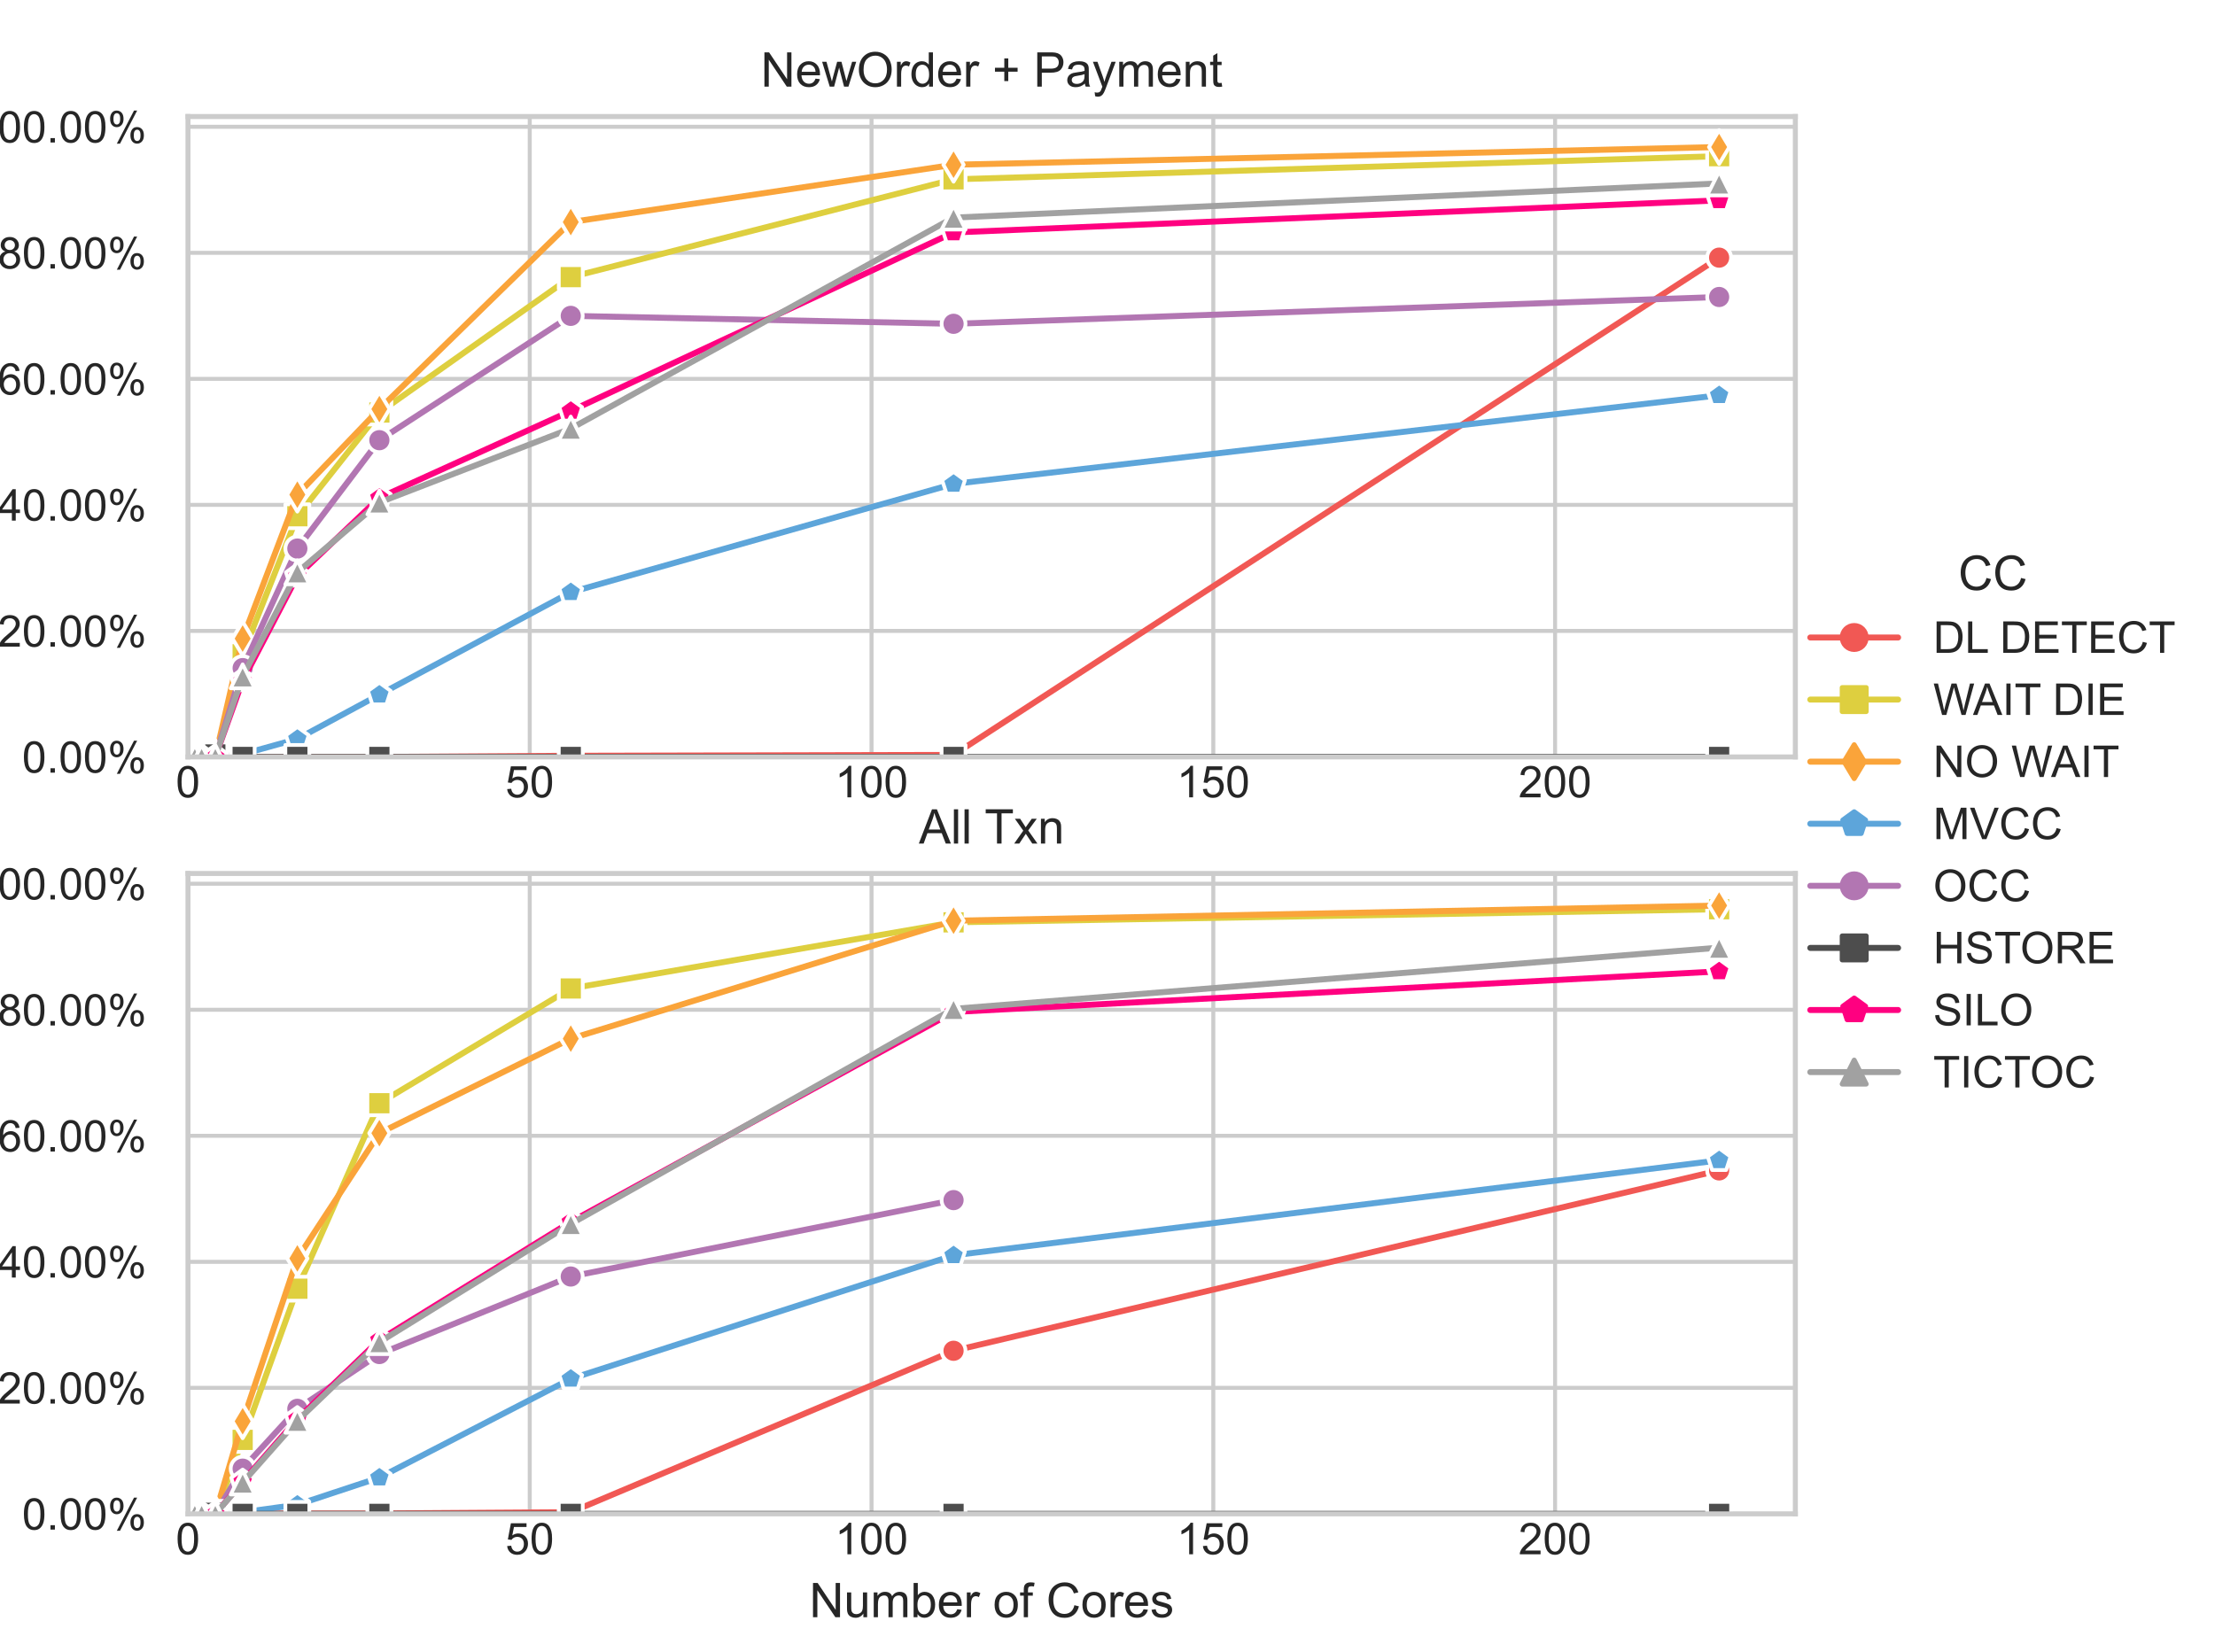 <?xml version="1.0" encoding="utf-8" standalone="no"?>
<!DOCTYPE svg PUBLIC "-//W3C//DTD SVG 1.1//EN"
  "http://www.w3.org/Graphics/SVG/1.1/DTD/svg11.dtd">
<!-- Created with matplotlib (https://matplotlib.org/) -->
<svg height="331.2pt" version="1.1" viewBox="0 0 444 331.2" width="444pt" xmlns="http://www.w3.org/2000/svg" xmlns:xlink="http://www.w3.org/1999/xlink">
 <defs>
  <style type="text/css">*{stroke-linecap:butt;stroke-linejoin:round;}</style>
 </defs>
 <g id="figure_1">
  <g id="patch_1">
   <path d="M 0 331.2 
L 444 331.2 
L 444 0 
L 0 0 
z
" style="fill:#ffffff;"/>
  </g>
  <g id="axes_1">
   <g id="patch_2">
    <path d="M 37.68 151.766 
L 359.88 151.766 
L 359.88 23.368 
L 37.68 23.368 
z
" style="fill:#ffffff;"/>
   </g>
   <g id="matplotlib.axis_1">
    <g id="xtick_1">
     <g id="line2d_1">
      <path clip-path="url(#pe34d4becc6)" d="M 37.68 151.766 
L 37.68 23.368 
" style="fill:none;stroke:#cccccc;stroke-linecap:round;stroke-width:0.8;"/>
     </g>
     <g id="text_1">
      <!-- 0 -->
      <g style="fill:#262626;" transform="translate(35.233 159.865)scale(0.088 -0.088)">
       <defs>
        <path d="M 4.156 35.297 
Q 4.156 48 6.766 55.734 
Q 9.375 63.484 14.516 67.672 
Q 19.672 71.875 27.484 71.875 
Q 33.25 71.875 37.594 69.547 
Q 41.938 67.234 44.766 62.859 
Q 47.609 58.5 49.219 52.219 
Q 50.828 45.953 50.828 35.297 
Q 50.828 22.703 48.234 14.969 
Q 45.656 7.234 40.5 3 
Q 35.359 -1.219 27.484 -1.219 
Q 17.141 -1.219 11.234 6.203 
Q 4.156 15.141 4.156 35.297 
z
M 13.188 35.297 
Q 13.188 17.672 17.312 11.828 
Q 21.438 6 27.484 6 
Q 33.547 6 37.672 11.859 
Q 41.797 17.719 41.797 35.297 
Q 41.797 52.984 37.672 58.781 
Q 33.547 64.594 27.391 64.594 
Q 21.344 64.594 17.719 59.469 
Q 13.188 52.938 13.188 35.297 
z
" id="ArialMT-48"/>
       </defs>
       <use xlink:href="#ArialMT-48"/>
      </g>
     </g>
    </g>
    <g id="xtick_2">
     <g id="line2d_2">
      <path clip-path="url(#pe34d4becc6)" d="M 106.189 151.766 
L 106.189 23.368 
" style="fill:none;stroke:#cccccc;stroke-linecap:round;stroke-width:0.8;"/>
     </g>
     <g id="text_2">
      <!-- 50 -->
      <g style="fill:#262626;" transform="translate(101.296 159.865)scale(0.088 -0.088)">
       <defs>
        <path d="M 4.156 18.75 
L 13.375 19.531 
Q 14.406 12.797 18.141 9.391 
Q 21.875 6 27.156 6 
Q 33.5 6 37.891 10.781 
Q 42.281 15.578 42.281 23.484 
Q 42.281 31 38.062 35.344 
Q 33.844 39.703 27 39.703 
Q 22.75 39.703 19.328 37.766 
Q 15.922 35.844 13.969 32.766 
L 5.719 33.844 
L 12.641 70.609 
L 48.25 70.609 
L 48.25 62.203 
L 19.672 62.203 
L 15.828 42.969 
Q 22.266 47.469 29.344 47.469 
Q 38.719 47.469 45.156 40.969 
Q 51.609 34.469 51.609 24.266 
Q 51.609 14.547 45.953 7.469 
Q 39.062 -1.219 27.156 -1.219 
Q 17.391 -1.219 11.203 4.25 
Q 5.031 9.719 4.156 18.75 
z
" id="ArialMT-53"/>
       </defs>
       <use xlink:href="#ArialMT-53"/>
       <use x="55.615" xlink:href="#ArialMT-48"/>
      </g>
     </g>
    </g>
    <g id="xtick_3">
     <g id="line2d_3">
      <path clip-path="url(#pe34d4becc6)" d="M 174.699 151.766 
L 174.699 23.368 
" style="fill:none;stroke:#cccccc;stroke-linecap:round;stroke-width:0.8;"/>
     </g>
     <g id="text_3">
      <!-- 100 -->
      <g style="fill:#262626;" transform="translate(167.359 159.865)scale(0.088 -0.088)">
       <defs>
        <path d="M 37.25 0 
L 28.469 0 
L 28.469 56 
Q 25.297 52.984 20.141 49.953 
Q 14.984 46.922 10.891 45.406 
L 10.891 53.906 
Q 18.266 57.375 23.781 62.297 
Q 29.297 67.234 31.594 71.875 
L 37.25 71.875 
z
" id="ArialMT-49"/>
       </defs>
       <use xlink:href="#ArialMT-49"/>
       <use x="55.615" xlink:href="#ArialMT-48"/>
       <use x="111.23" xlink:href="#ArialMT-48"/>
      </g>
     </g>
    </g>
    <g id="xtick_4">
     <g id="line2d_4">
      <path clip-path="url(#pe34d4becc6)" d="M 243.208 151.766 
L 243.208 23.368 
" style="fill:none;stroke:#cccccc;stroke-linecap:round;stroke-width:0.8;"/>
     </g>
     <g id="text_4">
      <!-- 150 -->
      <g style="fill:#262626;" transform="translate(235.868 159.865)scale(0.088 -0.088)">
       <use xlink:href="#ArialMT-49"/>
       <use x="55.615" xlink:href="#ArialMT-53"/>
       <use x="111.23" xlink:href="#ArialMT-48"/>
      </g>
     </g>
    </g>
    <g id="xtick_5">
     <g id="line2d_5">
      <path clip-path="url(#pe34d4becc6)" d="M 311.718 151.766 
L 311.718 23.368 
" style="fill:none;stroke:#cccccc;stroke-linecap:round;stroke-width:0.8;"/>
     </g>
     <g id="text_5">
      <!-- 200 -->
      <g style="fill:#262626;" transform="translate(304.377 159.865)scale(0.088 -0.088)">
       <defs>
        <path d="M 50.344 8.453 
L 50.344 0 
L 3.031 0 
Q 2.938 3.172 4.047 6.109 
Q 5.859 10.938 9.828 15.625 
Q 13.812 20.312 21.344 26.469 
Q 33.016 36.031 37.109 41.625 
Q 41.219 47.219 41.219 52.203 
Q 41.219 57.422 37.469 61 
Q 33.734 64.594 27.734 64.594 
Q 21.391 64.594 17.578 60.781 
Q 13.766 56.984 13.719 50.25 
L 4.688 51.172 
Q 5.609 61.281 11.656 66.578 
Q 17.719 71.875 27.938 71.875 
Q 38.234 71.875 44.234 66.156 
Q 50.25 60.453 50.25 52 
Q 50.25 47.703 48.484 43.547 
Q 46.734 39.406 42.656 34.812 
Q 38.578 30.219 29.109 22.219 
Q 21.188 15.578 18.938 13.203 
Q 16.703 10.844 15.234 8.453 
z
" id="ArialMT-50"/>
       </defs>
       <use xlink:href="#ArialMT-50"/>
       <use x="55.615" xlink:href="#ArialMT-48"/>
       <use x="111.23" xlink:href="#ArialMT-48"/>
      </g>
     </g>
    </g>
   </g>
   <g id="matplotlib.axis_2">
    <g id="ytick_1">
     <g id="line2d_6">
      <path clip-path="url(#pe34d4becc6)" d="M 37.68 151.766 
L 359.88 151.766 
" style="fill:none;stroke:#cccccc;stroke-linecap:round;stroke-width:0.8;"/>
     </g>
     <g id="text_6">
      <!-- 0.00% -->
      <g style="fill:#262626;" transform="translate(4.429 154.915)scale(0.088 -0.088)">
       <defs>
        <path d="M 9.078 0 
L 9.078 10.016 
L 19.094 10.016 
L 19.094 0 
z
" id="ArialMT-46"/>
        <path d="M 5.812 54.391 
Q 5.812 62.062 9.672 67.422 
Q 13.531 72.797 20.844 72.797 
Q 27.594 72.797 32 67.984 
Q 36.422 63.188 36.422 53.859 
Q 36.422 44.781 31.953 39.875 
Q 27.484 34.969 20.953 34.969 
Q 14.453 34.969 10.125 39.797 
Q 5.812 44.625 5.812 54.391 
z
M 21.094 66.75 
Q 17.828 66.75 15.656 63.906 
Q 13.484 61.078 13.484 53.516 
Q 13.484 46.625 15.672 43.812 
Q 17.875 41.016 21.094 41.016 
Q 24.422 41.016 26.594 43.844 
Q 28.766 46.688 28.766 54.203 
Q 28.766 61.141 26.562 63.938 
Q 24.359 66.75 21.094 66.75 
z
M 21.141 -2.641 
L 60.297 72.797 
L 67.438 72.797 
L 28.422 -2.641 
z
M 52.094 16.797 
Q 52.094 24.516 55.953 29.859 
Q 59.812 35.203 67.188 35.203 
Q 73.922 35.203 78.344 30.391 
Q 82.766 25.594 82.766 16.266 
Q 82.766 7.172 78.297 2.266 
Q 73.828 -2.641 67.234 -2.641 
Q 60.75 -2.641 56.422 2.219 
Q 52.094 7.078 52.094 16.797 
z
M 67.438 29.156 
Q 64.109 29.156 61.938 26.312 
Q 59.766 23.484 59.766 15.922 
Q 59.766 9.078 61.953 6.25 
Q 64.156 3.422 67.391 3.422 
Q 70.75 3.422 72.922 6.25 
Q 75.094 9.078 75.094 16.609 
Q 75.094 23.531 72.891 26.344 
Q 70.703 29.156 67.438 29.156 
z
" id="ArialMT-37"/>
       </defs>
       <use xlink:href="#ArialMT-48"/>
       <use x="55.615" xlink:href="#ArialMT-46"/>
       <use x="83.398" xlink:href="#ArialMT-48"/>
       <use x="139.014" xlink:href="#ArialMT-48"/>
       <use x="194.629" xlink:href="#ArialMT-37"/>
      </g>
     </g>
    </g>
    <g id="ytick_2">
     <g id="line2d_7">
      <path clip-path="url(#pe34d4becc6)" d="M 37.68 126.497 
L 359.88 126.497 
" style="fill:none;stroke:#cccccc;stroke-linecap:round;stroke-width:0.8;"/>
     </g>
     <g id="text_7">
      <!-- 20.00% -->
      <g style="fill:#262626;" transform="translate(-0.464 129.647)scale(0.088 -0.088)">
       <use xlink:href="#ArialMT-50"/>
       <use x="55.615" xlink:href="#ArialMT-48"/>
       <use x="111.23" xlink:href="#ArialMT-46"/>
       <use x="139.014" xlink:href="#ArialMT-48"/>
       <use x="194.629" xlink:href="#ArialMT-48"/>
       <use x="250.244" xlink:href="#ArialMT-37"/>
      </g>
     </g>
    </g>
    <g id="ytick_3">
     <g id="line2d_8">
      <path clip-path="url(#pe34d4becc6)" d="M 37.68 101.228 
L 359.88 101.228 
" style="fill:none;stroke:#cccccc;stroke-linecap:round;stroke-width:0.8;"/>
     </g>
     <g id="text_8">
      <!-- 40.00% -->
      <g style="fill:#262626;" transform="translate(-0.464 104.378)scale(0.088 -0.088)">
       <defs>
        <path d="M 32.328 0 
L 32.328 17.141 
L 1.266 17.141 
L 1.266 25.203 
L 33.938 71.578 
L 41.109 71.578 
L 41.109 25.203 
L 50.781 25.203 
L 50.781 17.141 
L 41.109 17.141 
L 41.109 0 
z
M 32.328 25.203 
L 32.328 57.469 
L 9.906 25.203 
z
" id="ArialMT-52"/>
       </defs>
       <use xlink:href="#ArialMT-52"/>
       <use x="55.615" xlink:href="#ArialMT-48"/>
       <use x="111.23" xlink:href="#ArialMT-46"/>
       <use x="139.014" xlink:href="#ArialMT-48"/>
       <use x="194.629" xlink:href="#ArialMT-48"/>
       <use x="250.244" xlink:href="#ArialMT-37"/>
      </g>
     </g>
    </g>
    <g id="ytick_4">
     <g id="line2d_9">
      <path clip-path="url(#pe34d4becc6)" d="M 37.68 75.96 
L 359.88 75.96 
" style="fill:none;stroke:#cccccc;stroke-linecap:round;stroke-width:0.8;"/>
     </g>
     <g id="text_9">
      <!-- 60.00% -->
      <g style="fill:#262626;" transform="translate(-0.464 79.109)scale(0.088 -0.088)">
       <defs>
        <path d="M 49.75 54.047 
L 41.016 53.375 
Q 39.844 58.547 37.703 60.891 
Q 34.125 64.656 28.906 64.656 
Q 24.703 64.656 21.531 62.312 
Q 17.391 59.281 14.984 53.469 
Q 12.594 47.656 12.5 36.922 
Q 15.672 41.75 20.266 44.094 
Q 24.859 46.438 29.891 46.438 
Q 38.672 46.438 44.844 39.969 
Q 51.031 33.5 51.031 23.25 
Q 51.031 16.5 48.125 10.719 
Q 45.219 4.938 40.141 1.859 
Q 35.062 -1.219 28.609 -1.219 
Q 17.625 -1.219 10.688 6.859 
Q 3.766 14.938 3.766 33.5 
Q 3.766 54.25 11.422 63.672 
Q 18.109 71.875 29.438 71.875 
Q 37.891 71.875 43.281 67.141 
Q 48.688 62.406 49.75 54.047 
z
M 13.875 23.188 
Q 13.875 18.656 15.797 14.5 
Q 17.719 10.359 21.188 8.172 
Q 24.656 6 28.469 6 
Q 34.031 6 38.031 10.484 
Q 42.047 14.984 42.047 22.703 
Q 42.047 30.125 38.078 34.391 
Q 34.125 38.672 28.125 38.672 
Q 22.172 38.672 18.016 34.391 
Q 13.875 30.125 13.875 23.188 
z
" id="ArialMT-54"/>
       </defs>
       <use xlink:href="#ArialMT-54"/>
       <use x="55.615" xlink:href="#ArialMT-48"/>
       <use x="111.23" xlink:href="#ArialMT-46"/>
       <use x="139.014" xlink:href="#ArialMT-48"/>
       <use x="194.629" xlink:href="#ArialMT-48"/>
       <use x="250.244" xlink:href="#ArialMT-37"/>
      </g>
     </g>
    </g>
    <g id="ytick_5">
     <g id="line2d_10">
      <path clip-path="url(#pe34d4becc6)" d="M 37.68 50.691 
L 359.88 50.691 
" style="fill:none;stroke:#cccccc;stroke-linecap:round;stroke-width:0.8;"/>
     </g>
     <g id="text_10">
      <!-- 80.00% -->
      <g style="fill:#262626;" transform="translate(-0.464 53.84)scale(0.088 -0.088)">
       <defs>
        <path d="M 17.672 38.812 
Q 12.203 40.828 9.562 44.531 
Q 6.938 48.25 6.938 53.422 
Q 6.938 61.234 12.547 66.547 
Q 18.172 71.875 27.484 71.875 
Q 36.859 71.875 42.578 66.422 
Q 48.297 60.984 48.297 53.172 
Q 48.297 48.188 45.672 44.5 
Q 43.062 40.828 37.75 38.812 
Q 44.344 36.672 47.781 31.875 
Q 51.219 27.094 51.219 20.453 
Q 51.219 11.281 44.719 5.031 
Q 38.234 -1.219 27.641 -1.219 
Q 17.047 -1.219 10.547 5.047 
Q 4.047 11.328 4.047 20.703 
Q 4.047 27.688 7.594 32.391 
Q 11.141 37.109 17.672 38.812 
z
M 15.922 53.719 
Q 15.922 48.641 19.188 45.406 
Q 22.469 42.188 27.688 42.188 
Q 32.766 42.188 36.016 45.375 
Q 39.266 48.578 39.266 53.219 
Q 39.266 58.062 35.906 61.359 
Q 32.562 64.656 27.594 64.656 
Q 22.562 64.656 19.234 61.422 
Q 15.922 58.203 15.922 53.719 
z
M 13.094 20.656 
Q 13.094 16.891 14.875 13.375 
Q 16.656 9.859 20.172 7.922 
Q 23.688 6 27.734 6 
Q 34.031 6 38.125 10.047 
Q 42.234 14.109 42.234 20.359 
Q 42.234 26.703 38.016 30.859 
Q 33.797 35.016 27.438 35.016 
Q 21.234 35.016 17.156 30.906 
Q 13.094 26.812 13.094 20.656 
z
" id="ArialMT-56"/>
       </defs>
       <use xlink:href="#ArialMT-56"/>
       <use x="55.615" xlink:href="#ArialMT-48"/>
       <use x="111.23" xlink:href="#ArialMT-46"/>
       <use x="139.014" xlink:href="#ArialMT-48"/>
       <use x="194.629" xlink:href="#ArialMT-48"/>
       <use x="250.244" xlink:href="#ArialMT-37"/>
      </g>
     </g>
    </g>
    <g id="ytick_6">
     <g id="line2d_11">
      <path clip-path="url(#pe34d4becc6)" d="M 37.68 25.422 
L 359.88 25.422 
" style="fill:none;stroke:#cccccc;stroke-linecap:round;stroke-width:0.8;"/>
     </g>
     <g id="text_11">
      <!-- 100.00% -->
      <g style="fill:#262626;" transform="translate(-5.358 28.571)scale(0.088 -0.088)">
       <use xlink:href="#ArialMT-49"/>
       <use x="55.615" xlink:href="#ArialMT-48"/>
       <use x="111.23" xlink:href="#ArialMT-48"/>
       <use x="166.846" xlink:href="#ArialMT-46"/>
       <use x="194.629" xlink:href="#ArialMT-48"/>
       <use x="250.244" xlink:href="#ArialMT-48"/>
       <use x="305.859" xlink:href="#ArialMT-37"/>
      </g>
     </g>
    </g>
    <g id="text_12">
     <!-- Abort/Total -->
     <g style="fill:#262626;" transform="translate(-11.266 110.509)rotate(-90)scale(0.096 -0.096)">
      <defs>
       <path d="M -0.141 0 
L 27.344 71.578 
L 37.547 71.578 
L 66.844 0 
L 56.062 0 
L 47.703 21.688 
L 17.781 21.688 
L 9.906 0 
z
M 20.516 29.391 
L 44.781 29.391 
L 37.312 49.219 
Q 33.891 58.25 32.234 64.062 
Q 30.859 57.172 28.375 50.391 
z
" id="ArialMT-65"/>
       <path d="M 14.703 0 
L 6.547 0 
L 6.547 71.578 
L 15.328 71.578 
L 15.328 46.047 
Q 20.906 53.031 29.547 53.031 
Q 34.328 53.031 38.594 51.094 
Q 42.875 49.172 45.625 45.672 
Q 48.391 42.188 49.953 37.25 
Q 51.516 32.328 51.516 26.703 
Q 51.516 13.375 44.922 6.094 
Q 38.328 -1.172 29.109 -1.172 
Q 19.922 -1.172 14.703 6.5 
z
M 14.594 26.312 
Q 14.594 17 17.141 12.844 
Q 21.297 6.062 28.375 6.062 
Q 34.125 6.062 38.328 11.062 
Q 42.531 16.062 42.531 25.984 
Q 42.531 36.141 38.5 40.969 
Q 34.469 45.797 28.766 45.797 
Q 23 45.797 18.797 40.797 
Q 14.594 35.797 14.594 26.312 
z
" id="ArialMT-98"/>
       <path d="M 3.328 25.922 
Q 3.328 40.328 11.328 47.266 
Q 18.016 53.031 27.641 53.031 
Q 38.328 53.031 45.109 46.016 
Q 51.906 39.016 51.906 26.656 
Q 51.906 16.656 48.906 10.906 
Q 45.906 5.172 40.156 2 
Q 34.422 -1.172 27.641 -1.172 
Q 16.75 -1.172 10.031 5.812 
Q 3.328 12.797 3.328 25.922 
z
M 12.359 25.922 
Q 12.359 15.969 16.703 11.016 
Q 21.047 6.062 27.641 6.062 
Q 34.188 6.062 38.531 11.031 
Q 42.875 16.016 42.875 26.219 
Q 42.875 35.844 38.5 40.797 
Q 34.125 45.75 27.641 45.75 
Q 21.047 45.75 16.703 40.812 
Q 12.359 35.891 12.359 25.922 
z
" id="ArialMT-111"/>
       <path d="M 6.5 0 
L 6.5 51.859 
L 14.406 51.859 
L 14.406 44 
Q 17.438 49.516 20 51.266 
Q 22.562 53.031 25.641 53.031 
Q 30.078 53.031 34.672 50.203 
L 31.641 42.047 
Q 28.422 43.953 25.203 43.953 
Q 22.312 43.953 20.016 42.219 
Q 17.719 40.484 16.75 37.406 
Q 15.281 32.719 15.281 27.156 
L 15.281 0 
z
" id="ArialMT-114"/>
       <path d="M 25.781 7.859 
L 27.047 0.094 
Q 23.344 -0.688 20.406 -0.688 
Q 15.625 -0.688 12.984 0.828 
Q 10.359 2.344 9.281 4.812 
Q 8.203 7.281 8.203 15.188 
L 8.203 45.016 
L 1.766 45.016 
L 1.766 51.859 
L 8.203 51.859 
L 8.203 64.703 
L 16.938 69.969 
L 16.938 51.859 
L 25.781 51.859 
L 25.781 45.016 
L 16.938 45.016 
L 16.938 14.703 
Q 16.938 10.938 17.406 9.859 
Q 17.875 8.797 18.922 8.156 
Q 19.969 7.516 21.922 7.516 
Q 23.391 7.516 25.781 7.859 
z
" id="ArialMT-116"/>
       <path d="M 0 -1.219 
L 20.75 72.797 
L 27.781 72.797 
L 7.078 -1.219 
z
" id="ArialMT-47"/>
       <path d="M 25.922 0 
L 25.922 63.141 
L 2.344 63.141 
L 2.344 71.578 
L 59.078 71.578 
L 59.078 63.141 
L 35.406 63.141 
L 35.406 0 
z
" id="ArialMT-84"/>
       <path d="M 40.438 6.391 
Q 35.547 2.25 31.031 0.531 
Q 26.516 -1.172 21.344 -1.172 
Q 12.797 -1.172 8.203 3 
Q 3.609 7.172 3.609 13.672 
Q 3.609 17.484 5.344 20.625 
Q 7.078 23.781 9.891 25.688 
Q 12.703 27.594 16.219 28.562 
Q 18.797 29.25 24.031 29.891 
Q 34.672 31.156 39.703 32.906 
Q 39.75 34.719 39.75 35.203 
Q 39.75 40.578 37.25 42.781 
Q 33.891 45.75 27.25 45.75 
Q 21.047 45.75 18.094 43.578 
Q 15.141 41.406 13.719 35.891 
L 5.125 37.062 
Q 6.297 42.578 8.984 45.969 
Q 11.672 49.359 16.75 51.188 
Q 21.828 53.031 28.516 53.031 
Q 35.156 53.031 39.297 51.469 
Q 43.453 49.906 45.406 47.531 
Q 47.359 45.172 48.141 41.547 
Q 48.578 39.312 48.578 33.453 
L 48.578 21.734 
Q 48.578 9.469 49.141 6.219 
Q 49.703 2.984 51.375 0 
L 42.188 0 
Q 40.828 2.734 40.438 6.391 
z
M 39.703 26.031 
Q 34.906 24.078 25.344 22.703 
Q 19.922 21.922 17.672 20.938 
Q 15.438 19.969 14.203 18.094 
Q 12.984 16.219 12.984 13.922 
Q 12.984 10.406 15.641 8.062 
Q 18.312 5.719 23.438 5.719 
Q 28.516 5.719 32.469 7.938 
Q 36.422 10.156 38.281 14.016 
Q 39.703 17 39.703 22.797 
z
" id="ArialMT-97"/>
       <path d="M 6.391 0 
L 6.391 71.578 
L 15.188 71.578 
L 15.188 0 
z
" id="ArialMT-108"/>
      </defs>
      <use xlink:href="#ArialMT-65"/>
      <use x="66.699" xlink:href="#ArialMT-98"/>
      <use x="122.314" xlink:href="#ArialMT-111"/>
      <use x="177.93" xlink:href="#ArialMT-114"/>
      <use x="211.23" xlink:href="#ArialMT-116"/>
      <use x="239.014" xlink:href="#ArialMT-47"/>
      <use x="266.797" xlink:href="#ArialMT-84"/>
      <use x="316.756" xlink:href="#ArialMT-111"/>
      <use x="372.371" xlink:href="#ArialMT-116"/>
      <use x="400.154" xlink:href="#ArialMT-97"/>
      <use x="455.77" xlink:href="#ArialMT-108"/>
     </g>
    </g>
   </g>
   <g id="line2d_12">
    <path clip-path="url(#pe34d4becc6)" d="M 39.05 151.766 
L 40.42 151.766 
L 43.161 151.766 
L 48.642 151.766 
L 59.603 151.762 
L 76.045 151.762 
L 114.411 151.531 
L 191.141 151.359 
L 344.602 51.656 
" style="fill:none;stroke:#f15854;stroke-linecap:round;stroke-width:1.2;"/>
    <defs>
     <path d="M 0 2.4 
C 0.636 2.4 1.247 2.147 1.697 1.697 
C 2.147 1.247 2.4 0.636 2.4 0 
C 2.4 -0.636 2.147 -1.247 1.697 -1.697 
C 1.247 -2.147 0.636 -2.4 0 -2.4 
C -0.636 -2.4 -1.247 -2.147 -1.697 -1.697 
C -2.147 -1.247 -2.4 -0.636 -2.4 0 
C -2.4 0.636 -2.147 1.247 -1.697 1.697 
C -1.247 2.147 -0.636 2.4 0 2.4 
z
" id="m6040693882" style="stroke:#ffffff;stroke-width:0.75;"/>
    </defs>
    <g clip-path="url(#pe34d4becc6)">
     <use style="fill:#f15854;stroke:#ffffff;stroke-width:0.75;" x="39.05" xlink:href="#m6040693882" y="151.766"/>
     <use style="fill:#f15854;stroke:#ffffff;stroke-width:0.75;" x="40.42" xlink:href="#m6040693882" y="151.766"/>
     <use style="fill:#f15854;stroke:#ffffff;stroke-width:0.75;" x="43.161" xlink:href="#m6040693882" y="151.766"/>
     <use style="fill:#f15854;stroke:#ffffff;stroke-width:0.75;" x="48.642" xlink:href="#m6040693882" y="151.766"/>
     <use style="fill:#f15854;stroke:#ffffff;stroke-width:0.75;" x="59.603" xlink:href="#m6040693882" y="151.762"/>
     <use style="fill:#f15854;stroke:#ffffff;stroke-width:0.75;" x="76.045" xlink:href="#m6040693882" y="151.762"/>
     <use style="fill:#f15854;stroke:#ffffff;stroke-width:0.75;" x="114.411" xlink:href="#m6040693882" y="151.531"/>
     <use style="fill:#f15854;stroke:#ffffff;stroke-width:0.75;" x="191.141" xlink:href="#m6040693882" y="151.359"/>
     <use style="fill:#f15854;stroke:#ffffff;stroke-width:0.75;" x="344.602" xlink:href="#m6040693882" y="51.656"/>
    </g>
   </g>
   <g id="line2d_13">
    <path clip-path="url(#pe34d4becc6)" d="M 39.05 151.766 
L 40.42 151.765 
L 43.161 151.757 
L 48.642 131.178 
L 59.603 103.505 
L 76.045 82.711 
L 114.411 55.564 
L 191.141 35.958 
L 344.602 31.316 
" style="fill:none;stroke:#decf3f;stroke-linecap:round;stroke-width:1.2;"/>
    <defs>
     <path d="M -2.4 2.4 
L 2.4 2.4 
L 2.4 -2.4 
L -2.4 -2.4 
z
" id="md92a6a07f7" style="stroke:#ffffff;stroke-linejoin:miter;stroke-width:0.75;"/>
    </defs>
    <g clip-path="url(#pe34d4becc6)">
     <use style="fill:#decf3f;stroke:#ffffff;stroke-linejoin:miter;stroke-width:0.75;" x="39.05" xlink:href="#md92a6a07f7" y="151.766"/>
     <use style="fill:#decf3f;stroke:#ffffff;stroke-linejoin:miter;stroke-width:0.75;" x="40.42" xlink:href="#md92a6a07f7" y="151.765"/>
     <use style="fill:#decf3f;stroke:#ffffff;stroke-linejoin:miter;stroke-width:0.75;" x="43.161" xlink:href="#md92a6a07f7" y="151.757"/>
     <use style="fill:#decf3f;stroke:#ffffff;stroke-linejoin:miter;stroke-width:0.75;" x="48.642" xlink:href="#md92a6a07f7" y="131.178"/>
     <use style="fill:#decf3f;stroke:#ffffff;stroke-linejoin:miter;stroke-width:0.75;" x="59.603" xlink:href="#md92a6a07f7" y="103.505"/>
     <use style="fill:#decf3f;stroke:#ffffff;stroke-linejoin:miter;stroke-width:0.75;" x="76.045" xlink:href="#md92a6a07f7" y="82.711"/>
     <use style="fill:#decf3f;stroke:#ffffff;stroke-linejoin:miter;stroke-width:0.75;" x="114.411" xlink:href="#md92a6a07f7" y="55.564"/>
     <use style="fill:#decf3f;stroke:#ffffff;stroke-linejoin:miter;stroke-width:0.75;" x="191.141" xlink:href="#md92a6a07f7" y="35.958"/>
     <use style="fill:#decf3f;stroke:#ffffff;stroke-linejoin:miter;stroke-width:0.75;" x="344.602" xlink:href="#md92a6a07f7" y="31.316"/>
    </g>
   </g>
   <g id="line2d_14">
    <path clip-path="url(#pe34d4becc6)" d="M 39.05 151.766 
L 40.42 151.761 
L 43.161 151.759 
L 48.642 128.031 
L 59.603 99.18 
L 76.045 82.023 
L 114.411 44.525 
L 191.141 33.029 
L 344.602 29.482 
" style="fill:none;stroke:#faa43a;stroke-linecap:round;stroke-width:1.2;"/>
    <defs>
     <path d="M 0 3.394 
L 2.036 0 
L 0 -3.394 
L -2.036 0 
z
" id="m5f23bdf954" style="stroke:#ffffff;stroke-linejoin:miter;stroke-width:0.75;"/>
    </defs>
    <g clip-path="url(#pe34d4becc6)">
     <use style="fill:#faa43a;stroke:#ffffff;stroke-linejoin:miter;stroke-width:0.75;" x="39.05" xlink:href="#m5f23bdf954" y="151.766"/>
     <use style="fill:#faa43a;stroke:#ffffff;stroke-linejoin:miter;stroke-width:0.75;" x="40.42" xlink:href="#m5f23bdf954" y="151.761"/>
     <use style="fill:#faa43a;stroke:#ffffff;stroke-linejoin:miter;stroke-width:0.75;" x="43.161" xlink:href="#m5f23bdf954" y="151.759"/>
     <use style="fill:#faa43a;stroke:#ffffff;stroke-linejoin:miter;stroke-width:0.75;" x="48.642" xlink:href="#m5f23bdf954" y="128.031"/>
     <use style="fill:#faa43a;stroke:#ffffff;stroke-linejoin:miter;stroke-width:0.75;" x="59.603" xlink:href="#m5f23bdf954" y="99.18"/>
     <use style="fill:#faa43a;stroke:#ffffff;stroke-linejoin:miter;stroke-width:0.75;" x="76.045" xlink:href="#m5f23bdf954" y="82.023"/>
     <use style="fill:#faa43a;stroke:#ffffff;stroke-linejoin:miter;stroke-width:0.75;" x="114.411" xlink:href="#m5f23bdf954" y="44.525"/>
     <use style="fill:#faa43a;stroke:#ffffff;stroke-linejoin:miter;stroke-width:0.75;" x="191.141" xlink:href="#m5f23bdf954" y="33.029"/>
     <use style="fill:#faa43a;stroke:#ffffff;stroke-linejoin:miter;stroke-width:0.75;" x="344.602" xlink:href="#m5f23bdf954" y="29.482"/>
    </g>
   </g>
   <g id="line2d_15">
    <path clip-path="url(#pe34d4becc6)" d="M 39.05 151.766 
L 40.42 151.766 
L 43.161 151.765 
L 48.642 151.205 
L 59.603 148.157 
L 76.045 139.277 
L 114.411 118.739 
L 191.141 97.022 
L 344.602 79.247 
" style="fill:none;stroke:#5da5da;stroke-linecap:round;stroke-width:1.2;"/>
    <defs>
     <path d="M 0 -2.4 
L -2.283 -0.742 
L -1.411 1.942 
L 1.411 1.942 
L 2.283 -0.742 
z
" id="mc2dbbc14cf" style="stroke:#ffffff;stroke-linejoin:miter;stroke-width:0.75;"/>
    </defs>
    <g clip-path="url(#pe34d4becc6)">
     <use style="fill:#5da5da;stroke:#ffffff;stroke-linejoin:miter;stroke-width:0.75;" x="39.05" xlink:href="#mc2dbbc14cf" y="151.766"/>
     <use style="fill:#5da5da;stroke:#ffffff;stroke-linejoin:miter;stroke-width:0.75;" x="40.42" xlink:href="#mc2dbbc14cf" y="151.766"/>
     <use style="fill:#5da5da;stroke:#ffffff;stroke-linejoin:miter;stroke-width:0.75;" x="43.161" xlink:href="#mc2dbbc14cf" y="151.765"/>
     <use style="fill:#5da5da;stroke:#ffffff;stroke-linejoin:miter;stroke-width:0.75;" x="48.642" xlink:href="#mc2dbbc14cf" y="151.205"/>
     <use style="fill:#5da5da;stroke:#ffffff;stroke-linejoin:miter;stroke-width:0.75;" x="59.603" xlink:href="#mc2dbbc14cf" y="148.157"/>
     <use style="fill:#5da5da;stroke:#ffffff;stroke-linejoin:miter;stroke-width:0.75;" x="76.045" xlink:href="#mc2dbbc14cf" y="139.277"/>
     <use style="fill:#5da5da;stroke:#ffffff;stroke-linejoin:miter;stroke-width:0.75;" x="114.411" xlink:href="#mc2dbbc14cf" y="118.739"/>
     <use style="fill:#5da5da;stroke:#ffffff;stroke-linejoin:miter;stroke-width:0.75;" x="191.141" xlink:href="#mc2dbbc14cf" y="97.022"/>
     <use style="fill:#5da5da;stroke:#ffffff;stroke-linejoin:miter;stroke-width:0.75;" x="344.602" xlink:href="#mc2dbbc14cf" y="79.247"/>
    </g>
   </g>
   <g id="line2d_16">
    <path clip-path="url(#pe34d4becc6)" d="M 39.05 151.766 
L 40.42 151.76 
L 43.161 151.75 
L 48.642 133.954 
L 59.603 109.986 
L 76.045 88.258 
L 114.411 63.331 
L 191.141 64.923 
L 344.602 59.545 
" style="fill:none;stroke:#b276b2;stroke-linecap:round;stroke-width:1.2;"/>
    <defs>
     <path d="M 0 2.4 
C 0.636 2.4 1.247 2.147 1.697 1.697 
C 2.147 1.247 2.4 0.636 2.4 0 
C 2.4 -0.636 2.147 -1.247 1.697 -1.697 
C 1.247 -2.147 0.636 -2.4 0 -2.4 
C -0.636 -2.4 -1.247 -2.147 -1.697 -1.697 
C -2.147 -1.247 -2.4 -0.636 -2.4 0 
C -2.4 0.636 -2.147 1.247 -1.697 1.697 
C -1.247 2.147 -0.636 2.4 0 2.4 
z
" id="m24943197fe" style="stroke:#ffffff;stroke-width:0.75;"/>
    </defs>
    <g clip-path="url(#pe34d4becc6)">
     <use style="fill:#b276b2;stroke:#ffffff;stroke-width:0.75;" x="39.05" xlink:href="#m24943197fe" y="151.766"/>
     <use style="fill:#b276b2;stroke:#ffffff;stroke-width:0.75;" x="40.42" xlink:href="#m24943197fe" y="151.76"/>
     <use style="fill:#b276b2;stroke:#ffffff;stroke-width:0.75;" x="43.161" xlink:href="#m24943197fe" y="151.75"/>
     <use style="fill:#b276b2;stroke:#ffffff;stroke-width:0.75;" x="48.642" xlink:href="#m24943197fe" y="133.954"/>
     <use style="fill:#b276b2;stroke:#ffffff;stroke-width:0.75;" x="59.603" xlink:href="#m24943197fe" y="109.986"/>
     <use style="fill:#b276b2;stroke:#ffffff;stroke-width:0.75;" x="76.045" xlink:href="#m24943197fe" y="88.258"/>
     <use style="fill:#b276b2;stroke:#ffffff;stroke-width:0.75;" x="114.411" xlink:href="#m24943197fe" y="63.331"/>
     <use style="fill:#b276b2;stroke:#ffffff;stroke-width:0.75;" x="191.141" xlink:href="#m24943197fe" y="64.923"/>
     <use style="fill:#b276b2;stroke:#ffffff;stroke-width:0.75;" x="344.602" xlink:href="#m24943197fe" y="59.545"/>
    </g>
   </g>
   <g id="line2d_17">
    <path clip-path="url(#pe34d4becc6)" d="M 39.05 151.766 
L 40.42 151.586 
L 43.161 151.262 
L 48.642 151.762 
L 59.603 151.766 
L 76.045 151.766 
L 114.411 151.766 
L 191.141 151.766 
L 344.602 151.766 
" style="fill:none;stroke:#4d4d4d;stroke-linecap:round;stroke-width:1.2;"/>
    <defs>
     <path d="M -2.4 2.4 
L 2.4 2.4 
L 2.4 -2.4 
L -2.4 -2.4 
z
" id="mbb3de154f0" style="stroke:#ffffff;stroke-linejoin:miter;stroke-width:0.75;"/>
    </defs>
    <g clip-path="url(#pe34d4becc6)">
     <use style="fill:#4d4d4d;stroke:#ffffff;stroke-linejoin:miter;stroke-width:0.75;" x="39.05" xlink:href="#mbb3de154f0" y="151.766"/>
     <use style="fill:#4d4d4d;stroke:#ffffff;stroke-linejoin:miter;stroke-width:0.75;" x="40.42" xlink:href="#mbb3de154f0" y="151.586"/>
     <use style="fill:#4d4d4d;stroke:#ffffff;stroke-linejoin:miter;stroke-width:0.75;" x="43.161" xlink:href="#mbb3de154f0" y="151.262"/>
     <use style="fill:#4d4d4d;stroke:#ffffff;stroke-linejoin:miter;stroke-width:0.75;" x="48.642" xlink:href="#mbb3de154f0" y="151.762"/>
     <use style="fill:#4d4d4d;stroke:#ffffff;stroke-linejoin:miter;stroke-width:0.75;" x="59.603" xlink:href="#mbb3de154f0" y="151.766"/>
     <use style="fill:#4d4d4d;stroke:#ffffff;stroke-linejoin:miter;stroke-width:0.75;" x="76.045" xlink:href="#mbb3de154f0" y="151.766"/>
     <use style="fill:#4d4d4d;stroke:#ffffff;stroke-linejoin:miter;stroke-width:0.75;" x="114.411" xlink:href="#mbb3de154f0" y="151.766"/>
     <use style="fill:#4d4d4d;stroke:#ffffff;stroke-linejoin:miter;stroke-width:0.75;" x="191.141" xlink:href="#mbb3de154f0" y="151.766"/>
     <use style="fill:#4d4d4d;stroke:#ffffff;stroke-linejoin:miter;stroke-width:0.75;" x="344.602" xlink:href="#mbb3de154f0" y="151.766"/>
    </g>
   </g>
   <g id="line2d_18">
    <path clip-path="url(#pe34d4becc6)" d="M 39.05 151.766 
L 40.42 151.764 
L 43.161 151.758 
L 48.642 136.464 
L 59.603 115.491 
L 76.045 99.8 
L 114.411 82.389 
L 191.141 46.609 
L 344.602 40.169 
" style="fill:none;stroke:#ff0080;stroke-linecap:round;stroke-width:1.2;"/>
    <defs>
     <path d="M 0 -2.4 
L -2.283 -0.742 
L -1.411 1.942 
L 1.411 1.942 
L 2.283 -0.742 
z
" id="me3ef1da8eb" style="stroke:#ffffff;stroke-linejoin:miter;stroke-width:0.75;"/>
    </defs>
    <g clip-path="url(#pe34d4becc6)">
     <use style="fill:#ff0080;stroke:#ffffff;stroke-linejoin:miter;stroke-width:0.75;" x="39.05" xlink:href="#me3ef1da8eb" y="151.766"/>
     <use style="fill:#ff0080;stroke:#ffffff;stroke-linejoin:miter;stroke-width:0.75;" x="40.42" xlink:href="#me3ef1da8eb" y="151.764"/>
     <use style="fill:#ff0080;stroke:#ffffff;stroke-linejoin:miter;stroke-width:0.75;" x="43.161" xlink:href="#me3ef1da8eb" y="151.758"/>
     <use style="fill:#ff0080;stroke:#ffffff;stroke-linejoin:miter;stroke-width:0.75;" x="48.642" xlink:href="#me3ef1da8eb" y="136.464"/>
     <use style="fill:#ff0080;stroke:#ffffff;stroke-linejoin:miter;stroke-width:0.75;" x="59.603" xlink:href="#me3ef1da8eb" y="115.491"/>
     <use style="fill:#ff0080;stroke:#ffffff;stroke-linejoin:miter;stroke-width:0.75;" x="76.045" xlink:href="#me3ef1da8eb" y="99.8"/>
     <use style="fill:#ff0080;stroke:#ffffff;stroke-linejoin:miter;stroke-width:0.75;" x="114.411" xlink:href="#me3ef1da8eb" y="82.389"/>
     <use style="fill:#ff0080;stroke:#ffffff;stroke-linejoin:miter;stroke-width:0.75;" x="191.141" xlink:href="#me3ef1da8eb" y="46.609"/>
     <use style="fill:#ff0080;stroke:#ffffff;stroke-linejoin:miter;stroke-width:0.75;" x="344.602" xlink:href="#me3ef1da8eb" y="40.169"/>
    </g>
   </g>
   <g id="line2d_19">
    <path clip-path="url(#pe34d4becc6)" d="M 39.05 151.766 
L 40.42 151.763 
L 43.161 151.759 
L 48.642 135.6 
L 59.603 114.744 
L 76.045 100.739 
L 114.411 85.929 
L 191.141 43.63 
L 344.602 36.779 
" style="fill:none;stroke:#a1a1a1;stroke-linecap:round;stroke-width:1.2;"/>
    <defs>
     <path d="M 0 -2.4 
L -2.4 2.4 
L 2.4 2.4 
z
" id="mfa5c4ee0b0" style="stroke:#ffffff;stroke-linejoin:miter;stroke-width:0.75;"/>
    </defs>
    <g clip-path="url(#pe34d4becc6)">
     <use style="fill:#a1a1a1;stroke:#ffffff;stroke-linejoin:miter;stroke-width:0.75;" x="39.05" xlink:href="#mfa5c4ee0b0" y="151.766"/>
     <use style="fill:#a1a1a1;stroke:#ffffff;stroke-linejoin:miter;stroke-width:0.75;" x="40.42" xlink:href="#mfa5c4ee0b0" y="151.763"/>
     <use style="fill:#a1a1a1;stroke:#ffffff;stroke-linejoin:miter;stroke-width:0.75;" x="43.161" xlink:href="#mfa5c4ee0b0" y="151.759"/>
     <use style="fill:#a1a1a1;stroke:#ffffff;stroke-linejoin:miter;stroke-width:0.75;" x="48.642" xlink:href="#mfa5c4ee0b0" y="135.6"/>
     <use style="fill:#a1a1a1;stroke:#ffffff;stroke-linejoin:miter;stroke-width:0.75;" x="59.603" xlink:href="#mfa5c4ee0b0" y="114.744"/>
     <use style="fill:#a1a1a1;stroke:#ffffff;stroke-linejoin:miter;stroke-width:0.75;" x="76.045" xlink:href="#mfa5c4ee0b0" y="100.739"/>
     <use style="fill:#a1a1a1;stroke:#ffffff;stroke-linejoin:miter;stroke-width:0.75;" x="114.411" xlink:href="#mfa5c4ee0b0" y="85.929"/>
     <use style="fill:#a1a1a1;stroke:#ffffff;stroke-linejoin:miter;stroke-width:0.75;" x="191.141" xlink:href="#mfa5c4ee0b0" y="43.63"/>
     <use style="fill:#a1a1a1;stroke:#ffffff;stroke-linejoin:miter;stroke-width:0.75;" x="344.602" xlink:href="#mfa5c4ee0b0" y="36.779"/>
    </g>
   </g>
   <g id="line2d_20"/>
   <g id="line2d_21"/>
   <g id="line2d_22"/>
   <g id="line2d_23"/>
   <g id="line2d_24"/>
   <g id="line2d_25"/>
   <g id="line2d_26"/>
   <g id="line2d_27"/>
   <g id="patch_3">
    <path d="M 37.68 151.766 
L 37.68 23.368 
" style="fill:none;stroke:#cccccc;stroke-linecap:square;stroke-linejoin:miter;"/>
   </g>
   <g id="patch_4">
    <path d="M 359.88 151.766 
L 359.88 23.368 
" style="fill:none;stroke:#cccccc;stroke-linecap:square;stroke-linejoin:miter;"/>
   </g>
   <g id="patch_5">
    <path d="M 37.68 151.766 
L 359.88 151.766 
" style="fill:none;stroke:#cccccc;stroke-linecap:square;stroke-linejoin:miter;"/>
   </g>
   <g id="patch_6">
    <path d="M 37.68 23.368 
L 359.88 23.368 
" style="fill:none;stroke:#cccccc;stroke-linecap:square;stroke-linejoin:miter;"/>
   </g>
   <g id="text_13">
    <!-- NewOrder + Payment -->
    <g style="fill:#262626;" transform="translate(152.498 17.368)scale(0.096 -0.096)">
     <defs>
      <path d="M 7.625 0 
L 7.625 71.578 
L 17.328 71.578 
L 54.938 15.375 
L 54.938 71.578 
L 64.016 71.578 
L 64.016 0 
L 54.297 0 
L 16.703 56.25 
L 16.703 0 
z
" id="ArialMT-78"/>
      <path d="M 42.094 16.703 
L 51.172 15.578 
Q 49.031 7.625 43.219 3.219 
Q 37.406 -1.172 28.375 -1.172 
Q 17 -1.172 10.328 5.828 
Q 3.656 12.844 3.656 25.484 
Q 3.656 38.578 10.391 45.797 
Q 17.141 53.031 27.875 53.031 
Q 38.281 53.031 44.875 45.953 
Q 51.469 38.875 51.469 26.031 
Q 51.469 25.25 51.422 23.688 
L 12.75 23.688 
Q 13.234 15.141 17.578 10.594 
Q 21.922 6.062 28.422 6.062 
Q 33.25 6.062 36.672 8.594 
Q 40.094 11.141 42.094 16.703 
z
M 13.234 30.906 
L 42.188 30.906 
Q 41.609 37.453 38.875 40.719 
Q 34.672 45.797 27.984 45.797 
Q 21.922 45.797 17.797 41.75 
Q 13.672 37.703 13.234 30.906 
z
" id="ArialMT-101"/>
      <path d="M 16.156 0 
L 0.297 51.859 
L 9.375 51.859 
L 17.625 21.922 
L 20.703 10.797 
Q 20.906 11.625 23.391 21.484 
L 31.641 51.859 
L 40.672 51.859 
L 48.438 21.781 
L 51.031 11.859 
L 54 21.875 
L 62.891 51.859 
L 71.438 51.859 
L 55.219 0 
L 46.094 0 
L 37.844 31.062 
L 35.844 39.891 
L 25.344 0 
z
" id="ArialMT-119"/>
      <path d="M 4.828 34.859 
Q 4.828 52.688 14.391 62.766 
Q 23.969 72.859 39.109 72.859 
Q 49.031 72.859 56.984 68.109 
Q 64.938 63.375 69.109 54.906 
Q 73.297 46.438 73.297 35.688 
Q 73.297 24.812 68.891 16.219 
Q 64.5 7.625 56.438 3.203 
Q 48.391 -1.219 39.062 -1.219 
Q 28.953 -1.219 20.984 3.656 
Q 13.031 8.547 8.922 16.984 
Q 4.828 25.438 4.828 34.859 
z
M 14.594 34.719 
Q 14.594 21.781 21.547 14.328 
Q 28.516 6.891 39.016 6.891 
Q 49.703 6.891 56.609 14.406 
Q 63.531 21.922 63.531 35.75 
Q 63.531 44.484 60.578 51 
Q 57.625 57.516 51.922 61.109 
Q 46.234 64.703 39.156 64.703 
Q 29.109 64.703 21.844 57.781 
Q 14.594 50.875 14.594 34.719 
z
" id="ArialMT-79"/>
      <path d="M 40.234 0 
L 40.234 6.547 
Q 35.297 -1.172 25.734 -1.172 
Q 19.531 -1.172 14.328 2.25 
Q 9.125 5.672 6.266 11.797 
Q 3.422 17.922 3.422 25.875 
Q 3.422 33.641 6 39.969 
Q 8.594 46.297 13.766 49.656 
Q 18.953 53.031 25.344 53.031 
Q 30.031 53.031 33.688 51.047 
Q 37.359 49.078 39.656 45.906 
L 39.656 71.578 
L 48.391 71.578 
L 48.391 0 
z
M 12.453 25.875 
Q 12.453 15.922 16.641 10.984 
Q 20.844 6.062 26.562 6.062 
Q 32.328 6.062 36.344 10.766 
Q 40.375 15.484 40.375 25.141 
Q 40.375 35.797 36.266 40.766 
Q 32.172 45.75 26.172 45.75 
Q 20.312 45.75 16.375 40.969 
Q 12.453 36.188 12.453 25.875 
z
" id="ArialMT-100"/>
      <path id="ArialMT-32"/>
      <path d="M 25.047 11.578 
L 25.047 31.203 
L 5.562 31.203 
L 5.562 39.406 
L 25.047 39.406 
L 25.047 58.891 
L 33.344 58.891 
L 33.344 39.406 
L 52.828 39.406 
L 52.828 31.203 
L 33.344 31.203 
L 33.344 11.578 
z
" id="ArialMT-43"/>
      <path d="M 7.719 0 
L 7.719 71.578 
L 34.719 71.578 
Q 41.844 71.578 45.609 70.906 
Q 50.875 70.016 54.438 67.547 
Q 58.016 65.094 60.188 60.641 
Q 62.359 56.203 62.359 50.875 
Q 62.359 41.75 56.547 35.422 
Q 50.734 29.109 35.547 29.109 
L 17.188 29.109 
L 17.188 0 
z
M 17.188 37.547 
L 35.688 37.547 
Q 44.875 37.547 48.734 40.969 
Q 52.594 44.391 52.594 50.594 
Q 52.594 55.078 50.312 58.266 
Q 48.047 61.469 44.344 62.5 
Q 41.938 63.141 35.5 63.141 
L 17.188 63.141 
z
" id="ArialMT-80"/>
      <path d="M 6.203 -19.969 
L 5.219 -11.719 
Q 8.109 -12.5 10.25 -12.5 
Q 13.188 -12.5 14.938 -11.516 
Q 16.703 -10.547 17.828 -8.797 
Q 18.656 -7.469 20.516 -2.25 
Q 20.75 -1.516 21.297 -0.094 
L 1.609 51.859 
L 11.078 51.859 
L 21.875 21.828 
Q 23.969 16.109 25.641 9.812 
Q 27.156 15.875 29.25 21.625 
L 40.328 51.859 
L 49.125 51.859 
L 29.391 -0.875 
Q 26.219 -9.422 24.469 -12.641 
Q 22.125 -17 19.094 -19.016 
Q 16.062 -21.047 11.859 -21.047 
Q 9.328 -21.047 6.203 -19.969 
z
" id="ArialMT-121"/>
      <path d="M 6.594 0 
L 6.594 51.859 
L 14.453 51.859 
L 14.453 44.578 
Q 16.891 48.391 20.938 50.703 
Q 25 53.031 30.172 53.031 
Q 35.938 53.031 39.625 50.641 
Q 43.312 48.25 44.828 43.953 
Q 50.984 53.031 60.844 53.031 
Q 68.562 53.031 72.703 48.75 
Q 76.859 44.484 76.859 35.594 
L 76.859 0 
L 68.109 0 
L 68.109 32.672 
Q 68.109 37.938 67.25 40.25 
Q 66.406 42.578 64.156 43.984 
Q 61.922 45.406 58.891 45.406 
Q 53.422 45.406 49.797 41.766 
Q 46.188 38.141 46.188 30.125 
L 46.188 0 
L 37.406 0 
L 37.406 33.688 
Q 37.406 39.547 35.25 42.469 
Q 33.109 45.406 28.219 45.406 
Q 24.516 45.406 21.359 43.453 
Q 18.219 41.5 16.797 37.734 
Q 15.375 33.984 15.375 26.906 
L 15.375 0 
z
" id="ArialMT-109"/>
      <path d="M 6.594 0 
L 6.594 51.859 
L 14.5 51.859 
L 14.5 44.484 
Q 20.219 53.031 31 53.031 
Q 35.688 53.031 39.625 51.344 
Q 43.562 49.656 45.516 46.922 
Q 47.469 44.188 48.25 40.438 
Q 48.734 37.984 48.734 31.891 
L 48.734 0 
L 39.938 0 
L 39.938 31.547 
Q 39.938 36.922 38.906 39.578 
Q 37.891 42.234 35.281 43.812 
Q 32.672 45.406 29.156 45.406 
Q 23.531 45.406 19.453 41.844 
Q 15.375 38.281 15.375 28.328 
L 15.375 0 
z
" id="ArialMT-110"/>
     </defs>
     <use xlink:href="#ArialMT-78"/>
     <use x="72.217" xlink:href="#ArialMT-101"/>
     <use x="127.832" xlink:href="#ArialMT-119"/>
     <use x="200.049" xlink:href="#ArialMT-79"/>
     <use x="277.832" xlink:href="#ArialMT-114"/>
     <use x="311.133" xlink:href="#ArialMT-100"/>
     <use x="366.748" xlink:href="#ArialMT-101"/>
     <use x="422.363" xlink:href="#ArialMT-114"/>
     <use x="455.664" xlink:href="#ArialMT-32"/>
     <use x="483.447" xlink:href="#ArialMT-43"/>
     <use x="541.846" xlink:href="#ArialMT-32"/>
     <use x="569.629" xlink:href="#ArialMT-80"/>
     <use x="636.328" xlink:href="#ArialMT-97"/>
     <use x="691.943" xlink:href="#ArialMT-121"/>
     <use x="741.943" xlink:href="#ArialMT-109"/>
     <use x="825.244" xlink:href="#ArialMT-101"/>
     <use x="880.859" xlink:href="#ArialMT-110"/>
     <use x="936.475" xlink:href="#ArialMT-116"/>
    </g>
   </g>
  </g>
  <g id="axes_2">
   <g id="patch_7">
    <path d="M 37.68 303.532 
L 359.88 303.532 
L 359.88 175.134 
L 37.68 175.134 
z
" style="fill:#ffffff;"/>
   </g>
   <g id="matplotlib.axis_3">
    <g id="xtick_6">
     <g id="line2d_28">
      <path clip-path="url(#pd1705c76da)" d="M 37.68 303.532 
L 37.68 175.134 
" style="fill:none;stroke:#cccccc;stroke-linecap:round;stroke-width:0.8;"/>
     </g>
     <g id="text_14">
      <!-- 0 -->
      <g style="fill:#262626;" transform="translate(35.233 311.631)scale(0.088 -0.088)">
       <use xlink:href="#ArialMT-48"/>
      </g>
     </g>
    </g>
    <g id="xtick_7">
     <g id="line2d_29">
      <path clip-path="url(#pd1705c76da)" d="M 106.189 303.532 
L 106.189 175.134 
" style="fill:none;stroke:#cccccc;stroke-linecap:round;stroke-width:0.8;"/>
     </g>
     <g id="text_15">
      <!-- 50 -->
      <g style="fill:#262626;" transform="translate(101.296 311.631)scale(0.088 -0.088)">
       <use xlink:href="#ArialMT-53"/>
       <use x="55.615" xlink:href="#ArialMT-48"/>
      </g>
     </g>
    </g>
    <g id="xtick_8">
     <g id="line2d_30">
      <path clip-path="url(#pd1705c76da)" d="M 174.699 303.532 
L 174.699 175.134 
" style="fill:none;stroke:#cccccc;stroke-linecap:round;stroke-width:0.8;"/>
     </g>
     <g id="text_16">
      <!-- 100 -->
      <g style="fill:#262626;" transform="translate(167.359 311.631)scale(0.088 -0.088)">
       <use xlink:href="#ArialMT-49"/>
       <use x="55.615" xlink:href="#ArialMT-48"/>
       <use x="111.23" xlink:href="#ArialMT-48"/>
      </g>
     </g>
    </g>
    <g id="xtick_9">
     <g id="line2d_31">
      <path clip-path="url(#pd1705c76da)" d="M 243.208 303.532 
L 243.208 175.134 
" style="fill:none;stroke:#cccccc;stroke-linecap:round;stroke-width:0.8;"/>
     </g>
     <g id="text_17">
      <!-- 150 -->
      <g style="fill:#262626;" transform="translate(235.868 311.631)scale(0.088 -0.088)">
       <use xlink:href="#ArialMT-49"/>
       <use x="55.615" xlink:href="#ArialMT-53"/>
       <use x="111.23" xlink:href="#ArialMT-48"/>
      </g>
     </g>
    </g>
    <g id="xtick_10">
     <g id="line2d_32">
      <path clip-path="url(#pd1705c76da)" d="M 311.718 303.532 
L 311.718 175.134 
" style="fill:none;stroke:#cccccc;stroke-linecap:round;stroke-width:0.8;"/>
     </g>
     <g id="text_18">
      <!-- 200 -->
      <g style="fill:#262626;" transform="translate(304.377 311.631)scale(0.088 -0.088)">
       <use xlink:href="#ArialMT-50"/>
       <use x="55.615" xlink:href="#ArialMT-48"/>
       <use x="111.23" xlink:href="#ArialMT-48"/>
      </g>
     </g>
    </g>
    <g id="text_19">
     <!-- Number of Cores -->
     <g style="fill:#262626;" transform="translate(162.236 324.251)scale(0.096 -0.096)">
      <defs>
       <path d="M 40.578 0 
L 40.578 7.625 
Q 34.516 -1.172 24.125 -1.172 
Q 19.531 -1.172 15.547 0.578 
Q 11.578 2.344 9.641 5 
Q 7.719 7.672 6.938 11.531 
Q 6.391 14.109 6.391 19.734 
L 6.391 51.859 
L 15.188 51.859 
L 15.188 23.094 
Q 15.188 16.219 15.719 13.812 
Q 16.547 10.359 19.234 8.375 
Q 21.922 6.391 25.875 6.391 
Q 29.828 6.391 33.297 8.422 
Q 36.766 10.453 38.203 13.938 
Q 39.656 17.438 39.656 24.078 
L 39.656 51.859 
L 48.438 51.859 
L 48.438 0 
z
" id="ArialMT-117"/>
       <path d="M 8.688 0 
L 8.688 45.016 
L 0.922 45.016 
L 0.922 51.859 
L 8.688 51.859 
L 8.688 57.375 
Q 8.688 62.594 9.625 65.141 
Q 10.891 68.562 14.078 70.672 
Q 17.281 72.797 23.047 72.797 
Q 26.766 72.797 31.25 71.922 
L 29.938 64.266 
Q 27.203 64.75 24.75 64.75 
Q 20.75 64.75 19.094 63.031 
Q 17.438 61.328 17.438 56.641 
L 17.438 51.859 
L 27.547 51.859 
L 27.547 45.016 
L 17.438 45.016 
L 17.438 0 
z
" id="ArialMT-102"/>
       <path d="M 58.797 25.094 
L 68.266 22.703 
Q 65.281 11.031 57.547 4.906 
Q 49.812 -1.219 38.625 -1.219 
Q 27.047 -1.219 19.797 3.484 
Q 12.547 8.203 8.766 17.141 
Q 4.984 26.078 4.984 36.328 
Q 4.984 47.516 9.25 55.828 
Q 13.531 64.156 21.406 68.469 
Q 29.297 72.797 38.766 72.797 
Q 49.516 72.797 56.828 67.328 
Q 64.156 61.859 67.047 51.953 
L 57.719 49.75 
Q 55.219 57.562 50.484 61.125 
Q 45.75 64.703 38.578 64.703 
Q 30.328 64.703 24.781 60.734 
Q 19.234 56.781 16.984 50.109 
Q 14.75 43.453 14.75 36.375 
Q 14.75 27.25 17.406 20.438 
Q 20.062 13.625 25.672 10.25 
Q 31.297 6.891 37.844 6.891 
Q 45.797 6.891 51.312 11.469 
Q 56.844 16.062 58.797 25.094 
z
" id="ArialMT-67"/>
       <path d="M 3.078 15.484 
L 11.766 16.844 
Q 12.5 11.625 15.844 8.844 
Q 19.188 6.062 25.203 6.062 
Q 31.25 6.062 34.172 8.516 
Q 37.109 10.984 37.109 14.312 
Q 37.109 17.281 34.516 19 
Q 32.719 20.172 25.531 21.969 
Q 15.875 24.422 12.141 26.203 
Q 8.406 27.984 6.469 31.125 
Q 4.547 34.281 4.547 38.094 
Q 4.547 41.547 6.125 44.5 
Q 7.719 47.469 10.453 49.422 
Q 12.5 50.922 16.031 51.969 
Q 19.578 53.031 23.641 53.031 
Q 29.734 53.031 34.344 51.266 
Q 38.969 49.516 41.156 46.5 
Q 43.359 43.5 44.188 38.484 
L 35.594 37.312 
Q 35.016 41.312 32.203 43.547 
Q 29.391 45.797 24.266 45.797 
Q 18.219 45.797 15.625 43.797 
Q 13.031 41.797 13.031 39.109 
Q 13.031 37.406 14.109 36.031 
Q 15.188 34.625 17.484 33.688 
Q 18.797 33.203 25.25 31.453 
Q 34.578 28.953 38.25 27.359 
Q 41.938 25.781 44.031 22.75 
Q 46.141 19.734 46.141 15.234 
Q 46.141 10.844 43.578 6.953 
Q 41.016 3.078 36.172 0.953 
Q 31.344 -1.172 25.25 -1.172 
Q 15.141 -1.172 9.844 3.031 
Q 4.547 7.234 3.078 15.484 
z
" id="ArialMT-115"/>
      </defs>
      <use xlink:href="#ArialMT-78"/>
      <use x="72.217" xlink:href="#ArialMT-117"/>
      <use x="127.832" xlink:href="#ArialMT-109"/>
      <use x="211.133" xlink:href="#ArialMT-98"/>
      <use x="266.748" xlink:href="#ArialMT-101"/>
      <use x="322.363" xlink:href="#ArialMT-114"/>
      <use x="355.664" xlink:href="#ArialMT-32"/>
      <use x="383.447" xlink:href="#ArialMT-111"/>
      <use x="439.062" xlink:href="#ArialMT-102"/>
      <use x="466.846" xlink:href="#ArialMT-32"/>
      <use x="494.629" xlink:href="#ArialMT-67"/>
      <use x="566.846" xlink:href="#ArialMT-111"/>
      <use x="622.461" xlink:href="#ArialMT-114"/>
      <use x="655.762" xlink:href="#ArialMT-101"/>
      <use x="711.377" xlink:href="#ArialMT-115"/>
     </g>
    </g>
   </g>
   <g id="matplotlib.axis_4">
    <g id="ytick_7">
     <g id="line2d_33">
      <path clip-path="url(#pd1705c76da)" d="M 37.68 303.532 
L 359.88 303.532 
" style="fill:none;stroke:#cccccc;stroke-linecap:round;stroke-width:0.8;"/>
     </g>
     <g id="text_20">
      <!-- 0.00% -->
      <g style="fill:#262626;" transform="translate(4.429 306.681)scale(0.088 -0.088)">
       <use xlink:href="#ArialMT-48"/>
       <use x="55.615" xlink:href="#ArialMT-46"/>
       <use x="83.398" xlink:href="#ArialMT-48"/>
       <use x="139.014" xlink:href="#ArialMT-48"/>
       <use x="194.629" xlink:href="#ArialMT-37"/>
      </g>
     </g>
    </g>
    <g id="ytick_8">
     <g id="line2d_34">
      <path clip-path="url(#pd1705c76da)" d="M 37.68 278.263 
L 359.88 278.263 
" style="fill:none;stroke:#cccccc;stroke-linecap:round;stroke-width:0.8;"/>
     </g>
     <g id="text_21">
      <!-- 20.00% -->
      <g style="fill:#262626;" transform="translate(-0.464 281.413)scale(0.088 -0.088)">
       <use xlink:href="#ArialMT-50"/>
       <use x="55.615" xlink:href="#ArialMT-48"/>
       <use x="111.23" xlink:href="#ArialMT-46"/>
       <use x="139.014" xlink:href="#ArialMT-48"/>
       <use x="194.629" xlink:href="#ArialMT-48"/>
       <use x="250.244" xlink:href="#ArialMT-37"/>
      </g>
     </g>
    </g>
    <g id="ytick_9">
     <g id="line2d_35">
      <path clip-path="url(#pd1705c76da)" d="M 37.68 252.994 
L 359.88 252.994 
" style="fill:none;stroke:#cccccc;stroke-linecap:round;stroke-width:0.8;"/>
     </g>
     <g id="text_22">
      <!-- 40.00% -->
      <g style="fill:#262626;" transform="translate(-0.464 256.144)scale(0.088 -0.088)">
       <use xlink:href="#ArialMT-52"/>
       <use x="55.615" xlink:href="#ArialMT-48"/>
       <use x="111.23" xlink:href="#ArialMT-46"/>
       <use x="139.014" xlink:href="#ArialMT-48"/>
       <use x="194.629" xlink:href="#ArialMT-48"/>
       <use x="250.244" xlink:href="#ArialMT-37"/>
      </g>
     </g>
    </g>
    <g id="ytick_10">
     <g id="line2d_36">
      <path clip-path="url(#pd1705c76da)" d="M 37.68 227.726 
L 359.88 227.726 
" style="fill:none;stroke:#cccccc;stroke-linecap:round;stroke-width:0.8;"/>
     </g>
     <g id="text_23">
      <!-- 60.00% -->
      <g style="fill:#262626;" transform="translate(-0.464 230.875)scale(0.088 -0.088)">
       <use xlink:href="#ArialMT-54"/>
       <use x="55.615" xlink:href="#ArialMT-48"/>
       <use x="111.23" xlink:href="#ArialMT-46"/>
       <use x="139.014" xlink:href="#ArialMT-48"/>
       <use x="194.629" xlink:href="#ArialMT-48"/>
       <use x="250.244" xlink:href="#ArialMT-37"/>
      </g>
     </g>
    </g>
    <g id="ytick_11">
     <g id="line2d_37">
      <path clip-path="url(#pd1705c76da)" d="M 37.68 202.457 
L 359.88 202.457 
" style="fill:none;stroke:#cccccc;stroke-linecap:round;stroke-width:0.8;"/>
     </g>
     <g id="text_24">
      <!-- 80.00% -->
      <g style="fill:#262626;" transform="translate(-0.464 205.606)scale(0.088 -0.088)">
       <use xlink:href="#ArialMT-56"/>
       <use x="55.615" xlink:href="#ArialMT-48"/>
       <use x="111.23" xlink:href="#ArialMT-46"/>
       <use x="139.014" xlink:href="#ArialMT-48"/>
       <use x="194.629" xlink:href="#ArialMT-48"/>
       <use x="250.244" xlink:href="#ArialMT-37"/>
      </g>
     </g>
    </g>
    <g id="ytick_12">
     <g id="line2d_38">
      <path clip-path="url(#pd1705c76da)" d="M 37.68 177.188 
L 359.88 177.188 
" style="fill:none;stroke:#cccccc;stroke-linecap:round;stroke-width:0.8;"/>
     </g>
     <g id="text_25">
      <!-- 100.00% -->
      <g style="fill:#262626;" transform="translate(-5.358 180.337)scale(0.088 -0.088)">
       <use xlink:href="#ArialMT-49"/>
       <use x="55.615" xlink:href="#ArialMT-48"/>
       <use x="111.23" xlink:href="#ArialMT-48"/>
       <use x="166.846" xlink:href="#ArialMT-46"/>
       <use x="194.629" xlink:href="#ArialMT-48"/>
       <use x="250.244" xlink:href="#ArialMT-48"/>
       <use x="305.859" xlink:href="#ArialMT-37"/>
      </g>
     </g>
    </g>
    <g id="text_26">
     <!-- Abort/Total -->
     <g style="fill:#262626;" transform="translate(-11.266 262.275)rotate(-90)scale(0.096 -0.096)">
      <use xlink:href="#ArialMT-65"/>
      <use x="66.699" xlink:href="#ArialMT-98"/>
      <use x="122.314" xlink:href="#ArialMT-111"/>
      <use x="177.93" xlink:href="#ArialMT-114"/>
      <use x="211.23" xlink:href="#ArialMT-116"/>
      <use x="239.014" xlink:href="#ArialMT-47"/>
      <use x="266.797" xlink:href="#ArialMT-84"/>
      <use x="316.756" xlink:href="#ArialMT-111"/>
      <use x="372.371" xlink:href="#ArialMT-116"/>
      <use x="400.154" xlink:href="#ArialMT-97"/>
      <use x="455.77" xlink:href="#ArialMT-108"/>
     </g>
    </g>
   </g>
   <g id="line2d_39">
    <path clip-path="url(#pd1705c76da)" d="M 39.05 303.532 
L 40.42 303.532 
L 43.161 303.532 
L 48.642 303.499 
L 59.603 303.46 
L 76.045 303.449 
L 114.411 303.195 
L 191.141 270.828 
L 344.602 234.668 
" style="fill:none;stroke:#f15854;stroke-linecap:round;stroke-width:1.2;"/>
    <g clip-path="url(#pd1705c76da)">
     <use style="fill:#f15854;stroke:#ffffff;stroke-width:0.75;" x="39.05" xlink:href="#m6040693882" y="303.532"/>
     <use style="fill:#f15854;stroke:#ffffff;stroke-width:0.75;" x="40.42" xlink:href="#m6040693882" y="303.532"/>
     <use style="fill:#f15854;stroke:#ffffff;stroke-width:0.75;" x="43.161" xlink:href="#m6040693882" y="303.532"/>
     <use style="fill:#f15854;stroke:#ffffff;stroke-width:0.75;" x="48.642" xlink:href="#m6040693882" y="303.499"/>
     <use style="fill:#f15854;stroke:#ffffff;stroke-width:0.75;" x="59.603" xlink:href="#m6040693882" y="303.46"/>
     <use style="fill:#f15854;stroke:#ffffff;stroke-width:0.75;" x="76.045" xlink:href="#m6040693882" y="303.449"/>
     <use style="fill:#f15854;stroke:#ffffff;stroke-width:0.75;" x="114.411" xlink:href="#m6040693882" y="303.195"/>
     <use style="fill:#f15854;stroke:#ffffff;stroke-width:0.75;" x="191.141" xlink:href="#m6040693882" y="270.828"/>
     <use style="fill:#f15854;stroke:#ffffff;stroke-width:0.75;" x="344.602" xlink:href="#m6040693882" y="234.668"/>
    </g>
   </g>
   <g id="line2d_40">
    <path clip-path="url(#pd1705c76da)" d="M 39.05 303.532 
L 40.42 303.525 
L 43.161 303.506 
L 48.642 288.694 
L 59.603 258.384 
L 76.045 221.2 
L 114.411 198.185 
L 191.141 184.924 
L 344.602 182.303 
" style="fill:none;stroke:#decf3f;stroke-linecap:round;stroke-width:1.2;"/>
    <g clip-path="url(#pd1705c76da)">
     <use style="fill:#decf3f;stroke:#ffffff;stroke-linejoin:miter;stroke-width:0.75;" x="39.05" xlink:href="#md92a6a07f7" y="303.532"/>
     <use style="fill:#decf3f;stroke:#ffffff;stroke-linejoin:miter;stroke-width:0.75;" x="40.42" xlink:href="#md92a6a07f7" y="303.525"/>
     <use style="fill:#decf3f;stroke:#ffffff;stroke-linejoin:miter;stroke-width:0.75;" x="43.161" xlink:href="#md92a6a07f7" y="303.506"/>
     <use style="fill:#decf3f;stroke:#ffffff;stroke-linejoin:miter;stroke-width:0.75;" x="48.642" xlink:href="#md92a6a07f7" y="288.694"/>
     <use style="fill:#decf3f;stroke:#ffffff;stroke-linejoin:miter;stroke-width:0.75;" x="59.603" xlink:href="#md92a6a07f7" y="258.384"/>
     <use style="fill:#decf3f;stroke:#ffffff;stroke-linejoin:miter;stroke-width:0.75;" x="76.045" xlink:href="#md92a6a07f7" y="221.2"/>
     <use style="fill:#decf3f;stroke:#ffffff;stroke-linejoin:miter;stroke-width:0.75;" x="114.411" xlink:href="#md92a6a07f7" y="198.185"/>
     <use style="fill:#decf3f;stroke:#ffffff;stroke-linejoin:miter;stroke-width:0.75;" x="191.141" xlink:href="#md92a6a07f7" y="184.924"/>
     <use style="fill:#decf3f;stroke:#ffffff;stroke-linejoin:miter;stroke-width:0.75;" x="344.602" xlink:href="#md92a6a07f7" y="182.303"/>
    </g>
   </g>
   <g id="line2d_41">
    <path clip-path="url(#pd1705c76da)" d="M 39.05 303.532 
L 40.42 303.522 
L 43.161 303.505 
L 48.642 284.964 
L 59.603 252.308 
L 76.045 227.196 
L 114.411 208.254 
L 191.141 184.6 
L 344.602 181.563 
" style="fill:none;stroke:#faa43a;stroke-linecap:round;stroke-width:1.2;"/>
    <g clip-path="url(#pd1705c76da)">
     <use style="fill:#faa43a;stroke:#ffffff;stroke-linejoin:miter;stroke-width:0.75;" x="39.05" xlink:href="#m5f23bdf954" y="303.532"/>
     <use style="fill:#faa43a;stroke:#ffffff;stroke-linejoin:miter;stroke-width:0.75;" x="40.42" xlink:href="#m5f23bdf954" y="303.522"/>
     <use style="fill:#faa43a;stroke:#ffffff;stroke-linejoin:miter;stroke-width:0.75;" x="43.161" xlink:href="#m5f23bdf954" y="303.505"/>
     <use style="fill:#faa43a;stroke:#ffffff;stroke-linejoin:miter;stroke-width:0.75;" x="48.642" xlink:href="#m5f23bdf954" y="284.964"/>
     <use style="fill:#faa43a;stroke:#ffffff;stroke-linejoin:miter;stroke-width:0.75;" x="59.603" xlink:href="#m5f23bdf954" y="252.308"/>
     <use style="fill:#faa43a;stroke:#ffffff;stroke-linejoin:miter;stroke-width:0.75;" x="76.045" xlink:href="#m5f23bdf954" y="227.196"/>
     <use style="fill:#faa43a;stroke:#ffffff;stroke-linejoin:miter;stroke-width:0.75;" x="114.411" xlink:href="#m5f23bdf954" y="208.254"/>
     <use style="fill:#faa43a;stroke:#ffffff;stroke-linejoin:miter;stroke-width:0.75;" x="191.141" xlink:href="#m5f23bdf954" y="184.6"/>
     <use style="fill:#faa43a;stroke:#ffffff;stroke-linejoin:miter;stroke-width:0.75;" x="344.602" xlink:href="#m5f23bdf954" y="181.563"/>
    </g>
   </g>
   <g id="line2d_42">
    <path clip-path="url(#pd1705c76da)" d="M 39.05 303.532 
L 40.42 303.531 
L 43.161 303.531 
L 48.642 303.213 
L 59.603 301.692 
L 76.045 296.255 
L 114.411 276.447 
L 191.141 251.692 
L 344.602 232.642 
" style="fill:none;stroke:#5da5da;stroke-linecap:round;stroke-width:1.2;"/>
    <g clip-path="url(#pd1705c76da)">
     <use style="fill:#5da5da;stroke:#ffffff;stroke-linejoin:miter;stroke-width:0.75;" x="39.05" xlink:href="#mc2dbbc14cf" y="303.532"/>
     <use style="fill:#5da5da;stroke:#ffffff;stroke-linejoin:miter;stroke-width:0.75;" x="40.42" xlink:href="#mc2dbbc14cf" y="303.531"/>
     <use style="fill:#5da5da;stroke:#ffffff;stroke-linejoin:miter;stroke-width:0.75;" x="43.161" xlink:href="#mc2dbbc14cf" y="303.531"/>
     <use style="fill:#5da5da;stroke:#ffffff;stroke-linejoin:miter;stroke-width:0.75;" x="48.642" xlink:href="#mc2dbbc14cf" y="303.213"/>
     <use style="fill:#5da5da;stroke:#ffffff;stroke-linejoin:miter;stroke-width:0.75;" x="59.603" xlink:href="#mc2dbbc14cf" y="301.692"/>
     <use style="fill:#5da5da;stroke:#ffffff;stroke-linejoin:miter;stroke-width:0.75;" x="76.045" xlink:href="#mc2dbbc14cf" y="296.255"/>
     <use style="fill:#5da5da;stroke:#ffffff;stroke-linejoin:miter;stroke-width:0.75;" x="114.411" xlink:href="#mc2dbbc14cf" y="276.447"/>
     <use style="fill:#5da5da;stroke:#ffffff;stroke-linejoin:miter;stroke-width:0.75;" x="191.141" xlink:href="#mc2dbbc14cf" y="251.692"/>
     <use style="fill:#5da5da;stroke:#ffffff;stroke-linejoin:miter;stroke-width:0.75;" x="344.602" xlink:href="#mc2dbbc14cf" y="232.642"/>
    </g>
   </g>
   <g id="line2d_43">
    <path clip-path="url(#pd1705c76da)" d="M 39.05 303.532 
L 40.42 303.518 
L 43.161 303.481 
L 48.642 294.465 
L 59.603 282.466 
L 76.045 271.482 
L 114.411 255.94 
L 191.141 240.62 
" style="fill:none;stroke:#b276b2;stroke-linecap:round;stroke-width:1.2;"/>
    <g clip-path="url(#pd1705c76da)">
     <use style="fill:#b276b2;stroke:#ffffff;stroke-width:0.75;" x="39.05" xlink:href="#m24943197fe" y="303.532"/>
     <use style="fill:#b276b2;stroke:#ffffff;stroke-width:0.75;" x="40.42" xlink:href="#m24943197fe" y="303.518"/>
     <use style="fill:#b276b2;stroke:#ffffff;stroke-width:0.75;" x="43.161" xlink:href="#m24943197fe" y="303.481"/>
     <use style="fill:#b276b2;stroke:#ffffff;stroke-width:0.75;" x="48.642" xlink:href="#m24943197fe" y="294.465"/>
     <use style="fill:#b276b2;stroke:#ffffff;stroke-width:0.75;" x="59.603" xlink:href="#m24943197fe" y="282.466"/>
     <use style="fill:#b276b2;stroke:#ffffff;stroke-width:0.75;" x="76.045" xlink:href="#m24943197fe" y="271.482"/>
     <use style="fill:#b276b2;stroke:#ffffff;stroke-width:0.75;" x="114.411" xlink:href="#m24943197fe" y="255.94"/>
     <use style="fill:#b276b2;stroke:#ffffff;stroke-width:0.75;" x="191.141" xlink:href="#m24943197fe" y="240.62"/>
    </g>
   </g>
   <g id="line2d_44">
    <path clip-path="url(#pd1705c76da)" d="M 39.05 303.532 
L 40.42 303.452 
L 43.161 303.316 
L 48.642 303.532 
L 59.603 303.532 
L 76.045 303.532 
L 114.411 303.532 
L 191.141 303.532 
L 344.602 303.532 
" style="fill:none;stroke:#4d4d4d;stroke-linecap:round;stroke-width:1.2;"/>
    <g clip-path="url(#pd1705c76da)">
     <use style="fill:#4d4d4d;stroke:#ffffff;stroke-linejoin:miter;stroke-width:0.75;" x="39.05" xlink:href="#mbb3de154f0" y="303.532"/>
     <use style="fill:#4d4d4d;stroke:#ffffff;stroke-linejoin:miter;stroke-width:0.75;" x="40.42" xlink:href="#mbb3de154f0" y="303.452"/>
     <use style="fill:#4d4d4d;stroke:#ffffff;stroke-linejoin:miter;stroke-width:0.75;" x="43.161" xlink:href="#mbb3de154f0" y="303.316"/>
     <use style="fill:#4d4d4d;stroke:#ffffff;stroke-linejoin:miter;stroke-width:0.75;" x="48.642" xlink:href="#mbb3de154f0" y="303.532"/>
     <use style="fill:#4d4d4d;stroke:#ffffff;stroke-linejoin:miter;stroke-width:0.75;" x="59.603" xlink:href="#mbb3de154f0" y="303.532"/>
     <use style="fill:#4d4d4d;stroke:#ffffff;stroke-linejoin:miter;stroke-width:0.75;" x="76.045" xlink:href="#mbb3de154f0" y="303.532"/>
     <use style="fill:#4d4d4d;stroke:#ffffff;stroke-linejoin:miter;stroke-width:0.75;" x="114.411" xlink:href="#mbb3de154f0" y="303.532"/>
     <use style="fill:#4d4d4d;stroke:#ffffff;stroke-linejoin:miter;stroke-width:0.75;" x="191.141" xlink:href="#mbb3de154f0" y="303.532"/>
     <use style="fill:#4d4d4d;stroke:#ffffff;stroke-linejoin:miter;stroke-width:0.75;" x="344.602" xlink:href="#mbb3de154f0" y="303.532"/>
    </g>
   </g>
   <g id="line2d_45">
    <path clip-path="url(#pd1705c76da)" d="M 39.05 303.532 
L 40.42 303.532 
L 43.161 303.529 
L 48.642 297.045 
L 59.603 284.503 
L 76.045 268.653 
L 114.411 244.972 
L 191.141 202.902 
L 344.602 194.758 
" style="fill:none;stroke:#ff0080;stroke-linecap:round;stroke-width:1.2;"/>
    <g clip-path="url(#pd1705c76da)">
     <use style="fill:#ff0080;stroke:#ffffff;stroke-linejoin:miter;stroke-width:0.75;" x="39.05" xlink:href="#me3ef1da8eb" y="303.532"/>
     <use style="fill:#ff0080;stroke:#ffffff;stroke-linejoin:miter;stroke-width:0.75;" x="40.42" xlink:href="#me3ef1da8eb" y="303.532"/>
     <use style="fill:#ff0080;stroke:#ffffff;stroke-linejoin:miter;stroke-width:0.75;" x="43.161" xlink:href="#me3ef1da8eb" y="303.529"/>
     <use style="fill:#ff0080;stroke:#ffffff;stroke-linejoin:miter;stroke-width:0.75;" x="48.642" xlink:href="#me3ef1da8eb" y="297.045"/>
     <use style="fill:#ff0080;stroke:#ffffff;stroke-linejoin:miter;stroke-width:0.75;" x="59.603" xlink:href="#me3ef1da8eb" y="284.503"/>
     <use style="fill:#ff0080;stroke:#ffffff;stroke-linejoin:miter;stroke-width:0.75;" x="76.045" xlink:href="#me3ef1da8eb" y="268.653"/>
     <use style="fill:#ff0080;stroke:#ffffff;stroke-linejoin:miter;stroke-width:0.75;" x="114.411" xlink:href="#me3ef1da8eb" y="244.972"/>
     <use style="fill:#ff0080;stroke:#ffffff;stroke-linejoin:miter;stroke-width:0.75;" x="191.141" xlink:href="#me3ef1da8eb" y="202.902"/>
     <use style="fill:#ff0080;stroke:#ffffff;stroke-linejoin:miter;stroke-width:0.75;" x="344.602" xlink:href="#me3ef1da8eb" y="194.758"/>
    </g>
   </g>
   <g id="line2d_46">
    <path clip-path="url(#pd1705c76da)" d="M 39.05 303.532 
L 40.42 303.531 
L 43.161 303.528 
L 48.642 297.243 
L 59.603 284.855 
L 76.045 269.093 
L 114.411 245.391 
L 191.141 202.276 
L 344.602 190.002 
" style="fill:none;stroke:#a1a1a1;stroke-linecap:round;stroke-width:1.2;"/>
    <g clip-path="url(#pd1705c76da)">
     <use style="fill:#a1a1a1;stroke:#ffffff;stroke-linejoin:miter;stroke-width:0.75;" x="39.05" xlink:href="#mfa5c4ee0b0" y="303.532"/>
     <use style="fill:#a1a1a1;stroke:#ffffff;stroke-linejoin:miter;stroke-width:0.75;" x="40.42" xlink:href="#mfa5c4ee0b0" y="303.531"/>
     <use style="fill:#a1a1a1;stroke:#ffffff;stroke-linejoin:miter;stroke-width:0.75;" x="43.161" xlink:href="#mfa5c4ee0b0" y="303.528"/>
     <use style="fill:#a1a1a1;stroke:#ffffff;stroke-linejoin:miter;stroke-width:0.75;" x="48.642" xlink:href="#mfa5c4ee0b0" y="297.243"/>
     <use style="fill:#a1a1a1;stroke:#ffffff;stroke-linejoin:miter;stroke-width:0.75;" x="59.603" xlink:href="#mfa5c4ee0b0" y="284.855"/>
     <use style="fill:#a1a1a1;stroke:#ffffff;stroke-linejoin:miter;stroke-width:0.75;" x="76.045" xlink:href="#mfa5c4ee0b0" y="269.093"/>
     <use style="fill:#a1a1a1;stroke:#ffffff;stroke-linejoin:miter;stroke-width:0.75;" x="114.411" xlink:href="#mfa5c4ee0b0" y="245.391"/>
     <use style="fill:#a1a1a1;stroke:#ffffff;stroke-linejoin:miter;stroke-width:0.75;" x="191.141" xlink:href="#mfa5c4ee0b0" y="202.276"/>
     <use style="fill:#a1a1a1;stroke:#ffffff;stroke-linejoin:miter;stroke-width:0.75;" x="344.602" xlink:href="#mfa5c4ee0b0" y="190.002"/>
    </g>
   </g>
   <g id="patch_8">
    <path d="M 37.68 303.532 
L 37.68 175.134 
" style="fill:none;stroke:#cccccc;stroke-linecap:square;stroke-linejoin:miter;"/>
   </g>
   <g id="patch_9">
    <path d="M 359.88 303.532 
L 359.88 175.134 
" style="fill:none;stroke:#cccccc;stroke-linecap:square;stroke-linejoin:miter;"/>
   </g>
   <g id="patch_10">
    <path d="M 37.68 303.532 
L 359.88 303.532 
" style="fill:none;stroke:#cccccc;stroke-linecap:square;stroke-linejoin:miter;"/>
   </g>
   <g id="patch_11">
    <path d="M 37.68 175.134 
L 359.88 175.134 
" style="fill:none;stroke:#cccccc;stroke-linecap:square;stroke-linejoin:miter;"/>
   </g>
   <g id="text_27">
    <!-- All Txn -->
    <g style="fill:#262626;" transform="translate(184.195 169.134)scale(0.096 -0.096)">
     <defs>
      <path d="M 0.734 0 
L 19.672 26.953 
L 2.156 51.859 
L 13.141 51.859 
L 21.094 39.703 
Q 23.344 36.234 24.703 33.891 
Q 26.859 37.109 28.656 39.594 
L 37.406 51.859 
L 47.906 51.859 
L 29.984 27.438 
L 49.266 0 
L 38.484 0 
L 27.828 16.109 
L 25 20.453 
L 11.375 0 
z
" id="ArialMT-120"/>
     </defs>
     <use xlink:href="#ArialMT-65"/>
     <use x="66.699" xlink:href="#ArialMT-108"/>
     <use x="88.916" xlink:href="#ArialMT-108"/>
     <use x="111.133" xlink:href="#ArialMT-32"/>
     <use x="137.166" xlink:href="#ArialMT-84"/>
     <use x="198.25" xlink:href="#ArialMT-120"/>
     <use x="248.25" xlink:href="#ArialMT-110"/>
    </g>
   </g>
  </g>
  <g id="legend_1">
   <g id="text_28">
    <!-- CC -->
    <g style="fill:#262626;" transform="translate(392.545 118.29)scale(0.096 -0.096)">
     <use xlink:href="#ArialMT-67"/>
     <use x="72.217" xlink:href="#ArialMT-67"/>
    </g>
   </g>
   <g id="line2d_47">
    <path d="M 362.876 127.817 
L 380.476 127.817 
" style="fill:none;stroke:#f15854;stroke-linecap:round;stroke-width:1.2;"/>
   </g>
   <g id="line2d_48">
    <defs>
     <path d="M 0 2.4 
C 0.636 2.4 1.247 2.147 1.697 1.697 
C 2.147 1.247 2.4 0.636 2.4 0 
C 2.4 -0.636 2.147 -1.247 1.697 -1.697 
C 1.247 -2.147 0.636 -2.4 0 -2.4 
C -0.636 -2.4 -1.247 -2.147 -1.697 -1.697 
C -2.147 -1.247 -2.4 -0.636 -2.4 0 
C -2.4 0.636 -2.147 1.247 -1.697 1.697 
C -1.247 2.147 -0.636 2.4 0 2.4 
z
" id="mbc3b8a15ac" style="stroke:#f15854;"/>
    </defs>
    <g>
     <use style="fill:#f15854;stroke:#f15854;" x="371.676" xlink:href="#mbc3b8a15ac" y="127.817"/>
    </g>
   </g>
   <g id="text_29">
    <!-- DL DETECT -->
    <g style="fill:#262626;" transform="translate(387.516 130.897)scale(0.088 -0.088)">
     <defs>
      <path d="M 7.719 0 
L 7.719 71.578 
L 32.375 71.578 
Q 40.719 71.578 45.125 70.562 
Q 51.266 69.141 55.609 65.438 
Q 61.281 60.641 64.078 53.188 
Q 66.891 45.75 66.891 36.188 
Q 66.891 28.031 64.984 21.734 
Q 63.094 15.438 60.109 11.297 
Q 57.125 7.172 53.578 4.797 
Q 50.047 2.438 45.047 1.219 
Q 40.047 0 33.547 0 
z
M 17.188 8.453 
L 32.469 8.453 
Q 39.547 8.453 43.578 9.766 
Q 47.609 11.078 50 13.484 
Q 53.375 16.844 55.25 22.531 
Q 57.125 28.219 57.125 36.328 
Q 57.125 47.562 53.438 53.594 
Q 49.75 59.625 44.484 61.672 
Q 40.672 63.141 32.234 63.141 
L 17.188 63.141 
z
" id="ArialMT-68"/>
      <path d="M 7.328 0 
L 7.328 71.578 
L 16.797 71.578 
L 16.797 8.453 
L 52.047 8.453 
L 52.047 0 
z
" id="ArialMT-76"/>
      <path d="M 7.906 0 
L 7.906 71.578 
L 59.672 71.578 
L 59.672 63.141 
L 17.391 63.141 
L 17.391 41.219 
L 56.984 41.219 
L 56.984 32.812 
L 17.391 32.812 
L 17.391 8.453 
L 61.328 8.453 
L 61.328 0 
z
" id="ArialMT-69"/>
     </defs>
     <use xlink:href="#ArialMT-68"/>
     <use x="72.217" xlink:href="#ArialMT-76"/>
     <use x="124.082" xlink:href="#ArialMT-32"/>
     <use x="151.865" xlink:href="#ArialMT-68"/>
     <use x="224.082" xlink:href="#ArialMT-69"/>
     <use x="290.781" xlink:href="#ArialMT-84"/>
     <use x="351.865" xlink:href="#ArialMT-69"/>
     <use x="418.564" xlink:href="#ArialMT-67"/>
     <use x="490.781" xlink:href="#ArialMT-84"/>
    </g>
   </g>
   <g id="line2d_49">
    <path d="M 362.876 140.265 
L 380.476 140.265 
" style="fill:none;stroke:#decf3f;stroke-linecap:round;stroke-width:1.2;"/>
   </g>
   <g id="line2d_50">
    <defs>
     <path d="M -2.4 2.4 
L 2.4 2.4 
L 2.4 -2.4 
L -2.4 -2.4 
z
" id="mb5ef7e6943" style="stroke:#decf3f;stroke-linejoin:miter;"/>
    </defs>
    <g>
     <use style="fill:#decf3f;stroke:#decf3f;stroke-linejoin:miter;" x="371.676" xlink:href="#mb5ef7e6943" y="140.265"/>
    </g>
   </g>
   <g id="text_30">
    <!-- WAIT DIE -->
    <g style="fill:#262626;" transform="translate(387.516 143.345)scale(0.088 -0.088)">
     <defs>
      <path d="M 20.219 0 
L 1.219 71.578 
L 10.938 71.578 
L 21.828 24.656 
Q 23.578 17.281 24.859 10.016 
Q 27.594 21.484 28.078 23.25 
L 41.703 71.578 
L 53.125 71.578 
L 63.375 35.359 
Q 67.234 21.875 68.953 10.016 
Q 70.312 16.797 72.516 25.594 
L 83.734 71.578 
L 93.266 71.578 
L 73.641 0 
L 64.5 0 
L 49.422 54.547 
Q 47.516 61.375 47.172 62.938 
Q 46.047 58.016 45.062 54.547 
L 29.891 0 
z
" id="ArialMT-87"/>
      <path d="M 9.328 0 
L 9.328 71.578 
L 18.797 71.578 
L 18.797 0 
z
" id="ArialMT-73"/>
     </defs>
     <use xlink:href="#ArialMT-87"/>
     <use x="90.635" xlink:href="#ArialMT-65"/>
     <use x="157.334" xlink:href="#ArialMT-73"/>
     <use x="185.117" xlink:href="#ArialMT-84"/>
     <use x="244.451" xlink:href="#ArialMT-32"/>
     <use x="272.234" xlink:href="#ArialMT-68"/>
     <use x="344.451" xlink:href="#ArialMT-73"/>
     <use x="372.234" xlink:href="#ArialMT-69"/>
    </g>
   </g>
   <g id="line2d_51">
    <path d="M 362.876 152.713 
L 380.476 152.713 
" style="fill:none;stroke:#faa43a;stroke-linecap:round;stroke-width:1.2;"/>
   </g>
   <g id="line2d_52">
    <defs>
     <path d="M 0 3.394 
L 2.036 0 
L 0 -3.394 
L -2.036 0 
z
" id="m0b4fd456dc" style="stroke:#faa43a;stroke-linejoin:miter;"/>
    </defs>
    <g>
     <use style="fill:#faa43a;stroke:#faa43a;stroke-linejoin:miter;" x="371.676" xlink:href="#m0b4fd456dc" y="152.713"/>
    </g>
   </g>
   <g id="text_31">
    <!-- NO WAIT -->
    <g style="fill:#262626;" transform="translate(387.516 155.793)scale(0.088 -0.088)">
     <use xlink:href="#ArialMT-78"/>
     <use x="72.217" xlink:href="#ArialMT-79"/>
     <use x="150" xlink:href="#ArialMT-32"/>
     <use x="177.783" xlink:href="#ArialMT-87"/>
     <use x="268.418" xlink:href="#ArialMT-65"/>
     <use x="335.117" xlink:href="#ArialMT-73"/>
     <use x="362.9" xlink:href="#ArialMT-84"/>
    </g>
   </g>
   <g id="line2d_53">
    <path d="M 362.876 165.161 
L 380.476 165.161 
" style="fill:none;stroke:#5da5da;stroke-linecap:round;stroke-width:1.2;"/>
   </g>
   <g id="line2d_54">
    <defs>
     <path d="M 0 -2.4 
L -2.283 -0.742 
L -1.411 1.942 
L 1.411 1.942 
L 2.283 -0.742 
z
" id="m996b7cc90e" style="stroke:#5da5da;stroke-linejoin:miter;"/>
    </defs>
    <g>
     <use style="fill:#5da5da;stroke:#5da5da;stroke-linejoin:miter;" x="371.676" xlink:href="#m996b7cc90e" y="165.161"/>
    </g>
   </g>
   <g id="text_32">
    <!-- MVCC -->
    <g style="fill:#262626;" transform="translate(387.516 168.241)scale(0.088 -0.088)">
     <defs>
      <path d="M 7.422 0 
L 7.422 71.578 
L 21.688 71.578 
L 38.625 20.906 
Q 40.969 13.812 42.047 10.297 
Q 43.266 14.203 45.844 21.781 
L 62.984 71.578 
L 75.734 71.578 
L 75.734 0 
L 66.609 0 
L 66.609 59.906 
L 45.797 0 
L 37.25 0 
L 16.547 60.938 
L 16.547 0 
z
" id="ArialMT-77"/>
      <path d="M 28.172 0 
L 0.438 71.578 
L 10.688 71.578 
L 29.297 19.578 
Q 31.547 13.328 33.062 7.859 
Q 34.719 13.719 36.922 19.578 
L 56.25 71.578 
L 65.922 71.578 
L 37.891 0 
z
" id="ArialMT-86"/>
     </defs>
     <use xlink:href="#ArialMT-77"/>
     <use x="83.301" xlink:href="#ArialMT-86"/>
     <use x="150" xlink:href="#ArialMT-67"/>
     <use x="222.217" xlink:href="#ArialMT-67"/>
    </g>
   </g>
   <g id="line2d_55">
    <path d="M 362.876 177.609 
L 380.476 177.609 
" style="fill:none;stroke:#b276b2;stroke-linecap:round;stroke-width:1.2;"/>
   </g>
   <g id="line2d_56">
    <defs>
     <path d="M 0 2.4 
C 0.636 2.4 1.247 2.147 1.697 1.697 
C 2.147 1.247 2.4 0.636 2.4 0 
C 2.4 -0.636 2.147 -1.247 1.697 -1.697 
C 1.247 -2.147 0.636 -2.4 0 -2.4 
C -0.636 -2.4 -1.247 -2.147 -1.697 -1.697 
C -2.147 -1.247 -2.4 -0.636 -2.4 0 
C -2.4 0.636 -2.147 1.247 -1.697 1.697 
C -1.247 2.147 -0.636 2.4 0 2.4 
z
" id="m7825343cf3" style="stroke:#b276b2;"/>
    </defs>
    <g>
     <use style="fill:#b276b2;stroke:#b276b2;" x="371.676" xlink:href="#m7825343cf3" y="177.609"/>
    </g>
   </g>
   <g id="text_33">
    <!-- OCC -->
    <g style="fill:#262626;" transform="translate(387.516 180.689)scale(0.088 -0.088)">
     <use xlink:href="#ArialMT-79"/>
     <use x="77.783" xlink:href="#ArialMT-67"/>
     <use x="150" xlink:href="#ArialMT-67"/>
    </g>
   </g>
   <g id="line2d_57">
    <path d="M 362.876 190.056 
L 380.476 190.056 
" style="fill:none;stroke:#4d4d4d;stroke-linecap:round;stroke-width:1.2;"/>
   </g>
   <g id="line2d_58">
    <defs>
     <path d="M -2.4 2.4 
L 2.4 2.4 
L 2.4 -2.4 
L -2.4 -2.4 
z
" id="m6a968b1237" style="stroke:#4d4d4d;stroke-linejoin:miter;"/>
    </defs>
    <g>
     <use style="fill:#4d4d4d;stroke:#4d4d4d;stroke-linejoin:miter;" x="371.676" xlink:href="#m6a968b1237" y="190.056"/>
    </g>
   </g>
   <g id="text_34">
    <!-- HSTORE -->
    <g style="fill:#262626;" transform="translate(387.516 193.137)scale(0.088 -0.088)">
     <defs>
      <path d="M 8.016 0 
L 8.016 71.578 
L 17.484 71.578 
L 17.484 42.188 
L 54.688 42.188 
L 54.688 71.578 
L 64.156 71.578 
L 64.156 0 
L 54.688 0 
L 54.688 33.734 
L 17.484 33.734 
L 17.484 0 
z
" id="ArialMT-72"/>
      <path d="M 4.5 23 
L 13.422 23.781 
Q 14.062 18.406 16.375 14.969 
Q 18.703 11.531 23.578 9.406 
Q 28.469 7.281 34.578 7.281 
Q 39.984 7.281 44.141 8.891 
Q 48.297 10.5 50.312 13.297 
Q 52.344 16.109 52.344 19.438 
Q 52.344 22.797 50.391 25.312 
Q 48.438 27.828 43.953 29.547 
Q 41.062 30.672 31.203 33.031 
Q 21.344 35.406 17.391 37.5 
Q 12.25 40.188 9.734 44.156 
Q 7.234 48.141 7.234 53.078 
Q 7.234 58.5 10.297 63.203 
Q 13.375 67.922 19.281 70.359 
Q 25.203 72.797 32.422 72.797 
Q 40.375 72.797 46.453 70.234 
Q 52.547 67.672 55.812 62.688 
Q 59.078 57.719 59.328 51.422 
L 50.25 50.734 
Q 49.516 57.516 45.281 60.984 
Q 41.062 64.453 32.812 64.453 
Q 24.219 64.453 20.281 61.297 
Q 16.359 58.156 16.359 53.719 
Q 16.359 49.859 19.141 47.359 
Q 21.875 44.875 33.422 42.266 
Q 44.969 39.656 49.266 37.703 
Q 55.516 34.812 58.484 30.391 
Q 61.469 25.984 61.469 20.219 
Q 61.469 14.5 58.203 9.438 
Q 54.938 4.391 48.797 1.578 
Q 42.672 -1.219 35.016 -1.219 
Q 25.297 -1.219 18.719 1.609 
Q 12.156 4.438 8.422 10.125 
Q 4.688 15.828 4.5 23 
z
" id="ArialMT-83"/>
      <path d="M 7.859 0 
L 7.859 71.578 
L 39.594 71.578 
Q 49.172 71.578 54.141 69.641 
Q 59.125 67.719 62.109 62.828 
Q 65.094 57.953 65.094 52.047 
Q 65.094 44.438 60.156 39.203 
Q 55.219 33.984 44.922 32.562 
Q 48.688 30.766 50.641 29 
Q 54.781 25.203 58.5 19.484 
L 70.953 0 
L 59.031 0 
L 49.562 14.891 
Q 45.406 21.344 42.719 24.75 
Q 40.047 28.172 37.922 29.531 
Q 35.797 30.906 33.594 31.453 
Q 31.984 31.781 28.328 31.781 
L 17.328 31.781 
L 17.328 0 
z
M 17.328 39.984 
L 37.703 39.984 
Q 44.188 39.984 47.844 41.328 
Q 51.516 42.672 53.422 45.625 
Q 55.328 48.578 55.328 52.047 
Q 55.328 57.125 51.641 60.391 
Q 47.953 63.672 39.984 63.672 
L 17.328 63.672 
z
" id="ArialMT-82"/>
     </defs>
     <use xlink:href="#ArialMT-72"/>
     <use x="72.217" xlink:href="#ArialMT-83"/>
     <use x="138.916" xlink:href="#ArialMT-84"/>
     <use x="198.25" xlink:href="#ArialMT-79"/>
     <use x="276.033" xlink:href="#ArialMT-82"/>
     <use x="348.25" xlink:href="#ArialMT-69"/>
    </g>
   </g>
   <g id="line2d_59">
    <path d="M 362.876 202.504 
L 380.476 202.504 
" style="fill:none;stroke:#ff0080;stroke-linecap:round;stroke-width:1.2;"/>
   </g>
   <g id="line2d_60">
    <defs>
     <path d="M 0 -2.4 
L -2.283 -0.742 
L -1.411 1.942 
L 1.411 1.942 
L 2.283 -0.742 
z
" id="m3a1d19cc87" style="stroke:#ff0080;stroke-linejoin:miter;"/>
    </defs>
    <g>
     <use style="fill:#ff0080;stroke:#ff0080;stroke-linejoin:miter;" x="371.676" xlink:href="#m3a1d19cc87" y="202.504"/>
    </g>
   </g>
   <g id="text_35">
    <!-- SILO -->
    <g style="fill:#262626;" transform="translate(387.516 205.584)scale(0.088 -0.088)">
     <use xlink:href="#ArialMT-83"/>
     <use x="66.699" xlink:href="#ArialMT-73"/>
     <use x="94.482" xlink:href="#ArialMT-76"/>
     <use x="150.098" xlink:href="#ArialMT-79"/>
    </g>
   </g>
   <g id="line2d_61">
    <path d="M 362.876 214.952 
L 380.476 214.952 
" style="fill:none;stroke:#a1a1a1;stroke-linecap:round;stroke-width:1.2;"/>
   </g>
   <g id="line2d_62">
    <defs>
     <path d="M 0 -2.4 
L -2.4 2.4 
L 2.4 2.4 
z
" id="md551a124b1" style="stroke:#a1a1a1;stroke-linejoin:miter;"/>
    </defs>
    <g>
     <use style="fill:#a1a1a1;stroke:#a1a1a1;stroke-linejoin:miter;" x="371.676" xlink:href="#md551a124b1" y="214.952"/>
    </g>
   </g>
   <g id="text_36">
    <!-- TICTOC -->
    <g style="fill:#262626;" transform="translate(387.516 218.032)scale(0.088 -0.088)">
     <use xlink:href="#ArialMT-84"/>
     <use x="61.084" xlink:href="#ArialMT-73"/>
     <use x="88.867" xlink:href="#ArialMT-67"/>
     <use x="161.084" xlink:href="#ArialMT-84"/>
     <use x="220.418" xlink:href="#ArialMT-79"/>
     <use x="298.201" xlink:href="#ArialMT-67"/>
    </g>
   </g>
  </g>
 </g>
 <defs>
  <clipPath id="pe34d4becc6">
   <rect height="128.398" width="322.2" x="37.68" y="23.368"/>
  </clipPath>
  <clipPath id="pd1705c76da">
   <rect height="128.398" width="322.2" x="37.68" y="175.134"/>
  </clipPath>
 </defs>
</svg>
